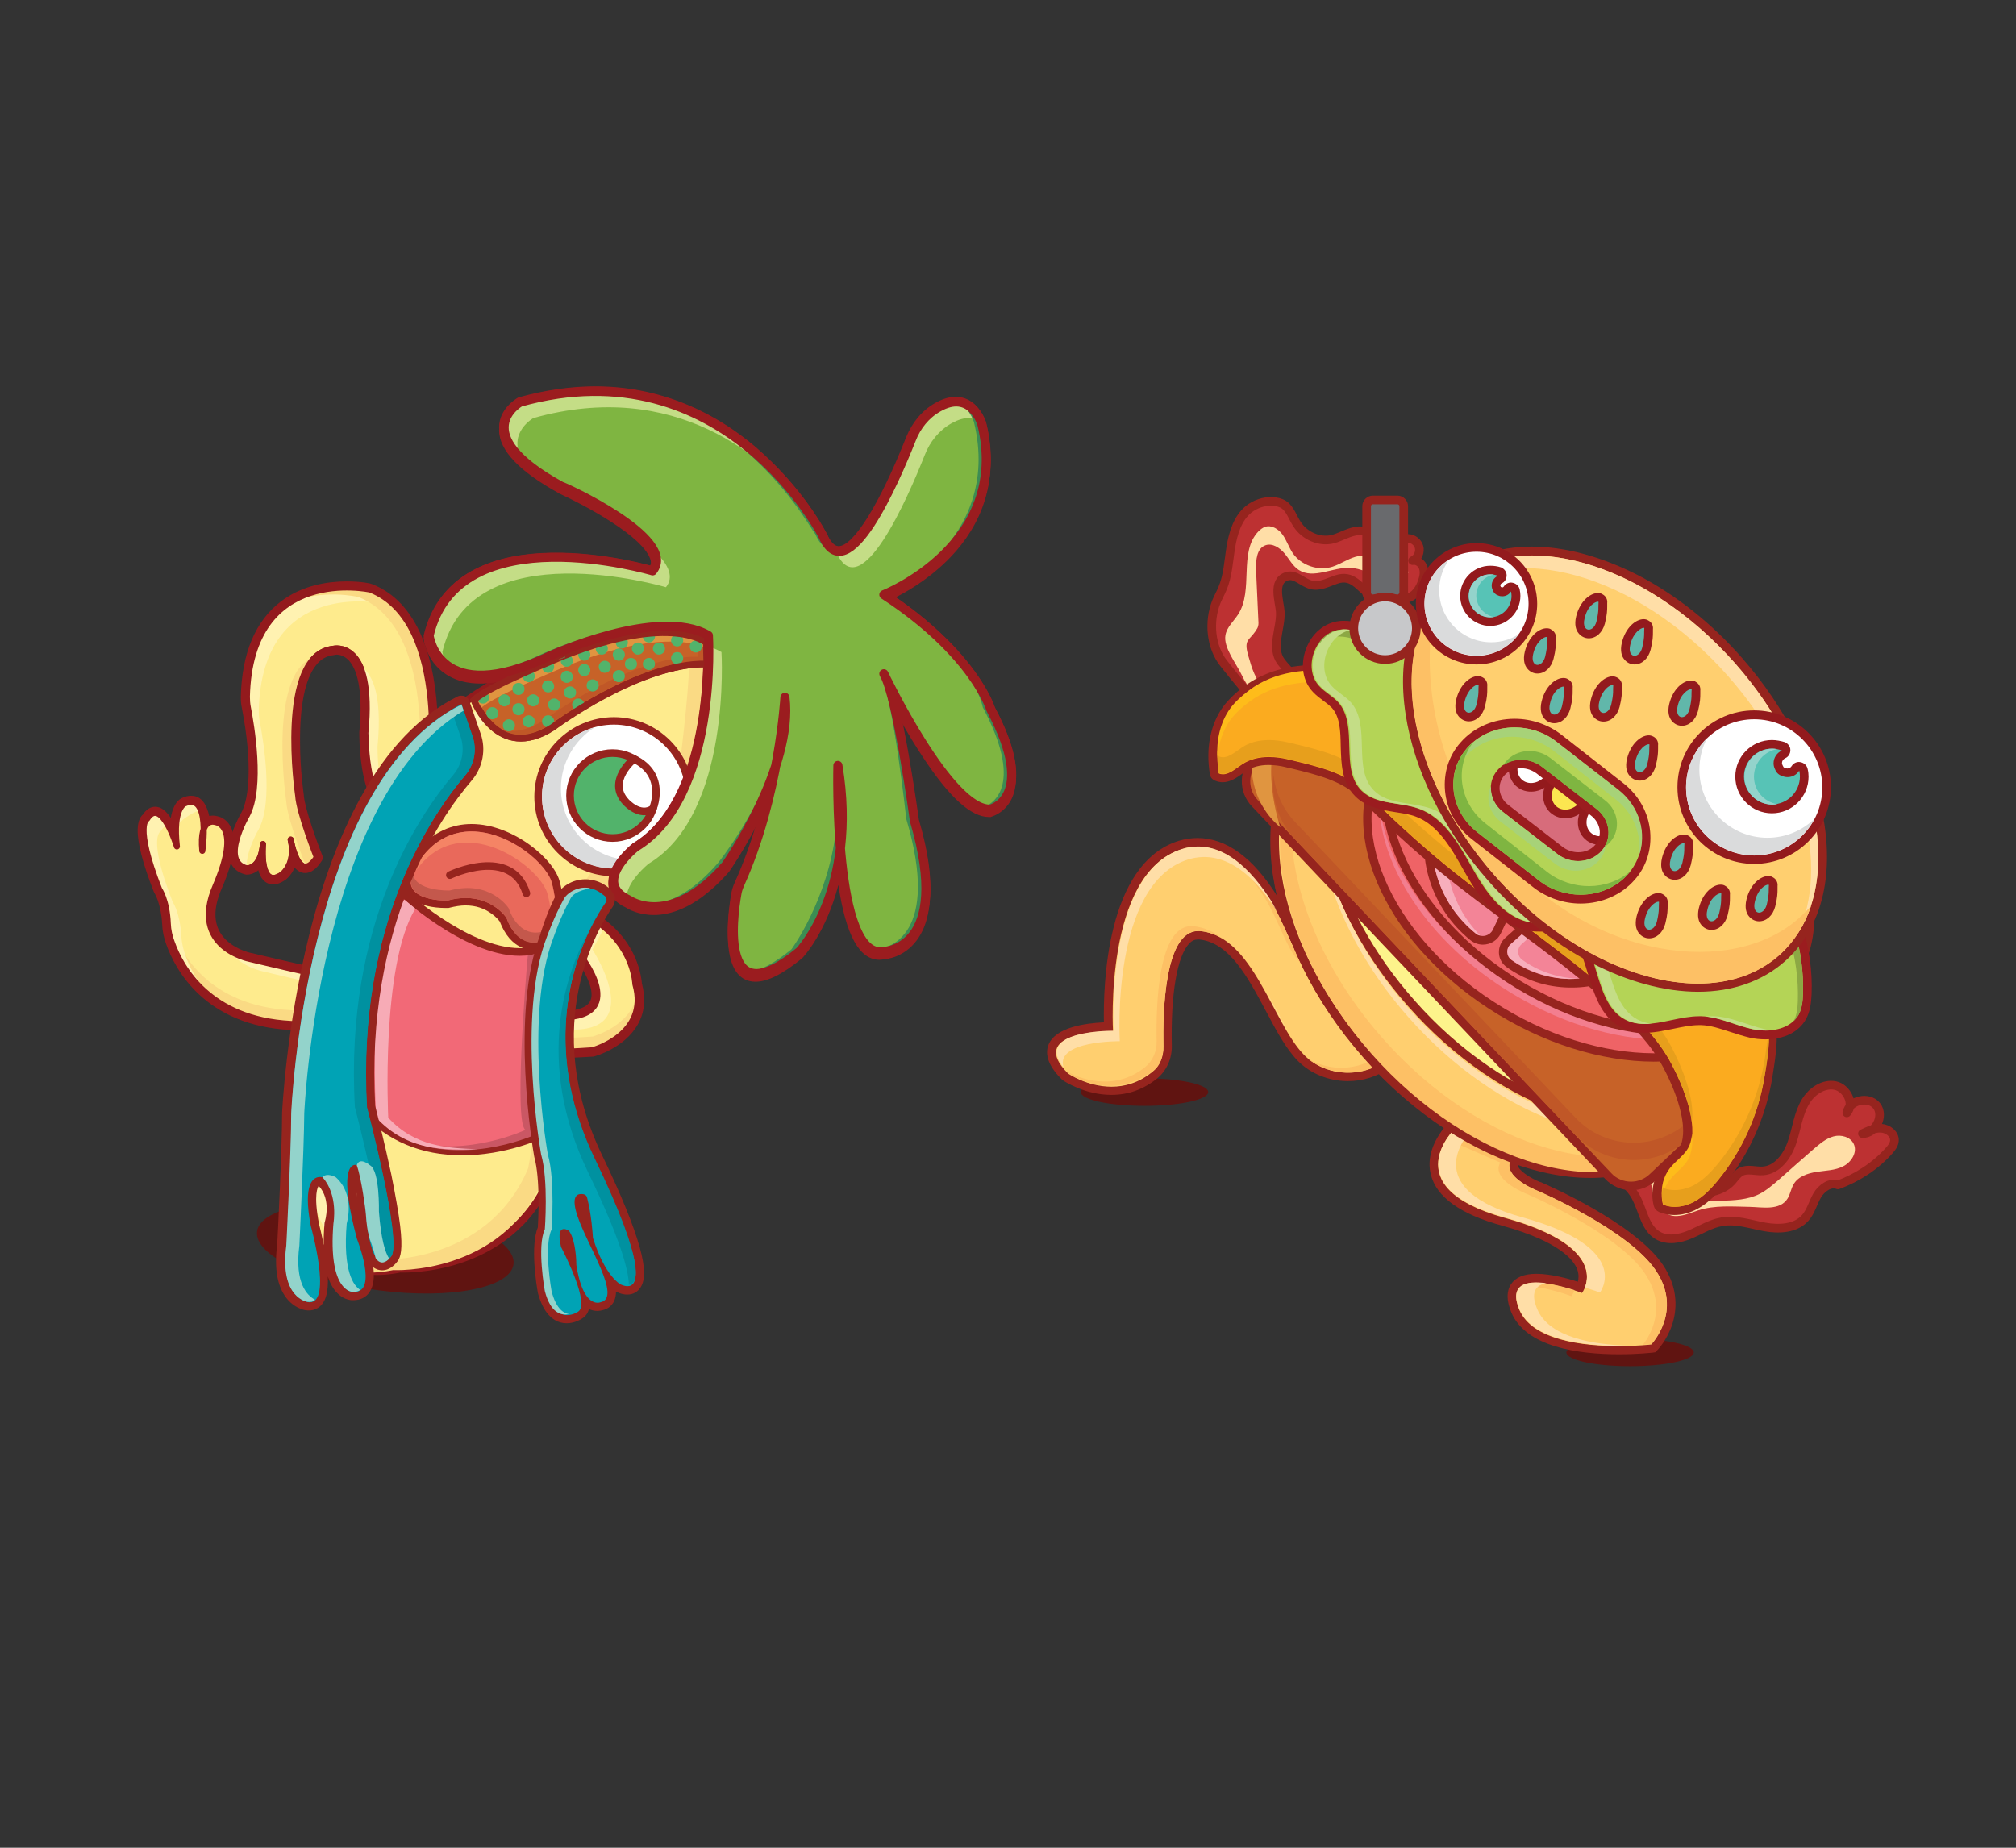 <?xml version="1.0" encoding="utf-8"?>
<!-- Generator: Adobe Illustrator 19.1.0, SVG Export Plug-In . SVG Version: 6.00 Build 0)  -->
<!DOCTYPE svg PUBLIC "-//W3C//DTD SVG 1.1//EN" "http://www.w3.org/Graphics/SVG/1.1/DTD/svg11.dtd">
<svg version="1.1" id="Layer_1" xmlns="http://www.w3.org/2000/svg" xmlns:xlink="http://www.w3.org/1999/xlink" x="0px" y="0px"
	 width="864px" height="792px" viewBox="0 0 864 792" style="enable-background:new 0 0 864 792;" xml:space="preserve">
<rect x="0" y="0" width="864" height="792" fill="#333333" stroke="none"/>
<style type="text/css">
	.st0{fill:#601411;}
	.st1{fill:#FEEB8D;}
	.st2{fill:#931A1D;}
	.st3{fill:#FADA84;}
	.st4{fill:#FFF2B1;}
	.st5{fill:#FEEB8D;stroke:#931A1D;stroke-width:3.267;stroke-linecap:round;stroke-linejoin:round;stroke-miterlimit:10;}
	.st6{fill:#FFFFFF;}
	.st7{fill:#96241E;}
	.st8{fill:#DADBDC;}
	.st9{fill:#52B36B;stroke:#96241E;stroke-width:3.267;stroke-linecap:round;stroke-linejoin:round;stroke-miterlimit:10;}
	.st10{fill:#FFFFFF;stroke:#96241E;stroke-width:3.267;stroke-linecap:round;stroke-linejoin:round;stroke-miterlimit:10;}
	.st11{fill:#7FB541;}
	.st12{fill:#9B1C1F;}
	.st13{fill:#C4DD86;}
	.st14{fill:#3C8C53;}
	.st15{fill:none;stroke:#931A1D;stroke-width:2.613;stroke-linecap:round;stroke-linejoin:round;stroke-miterlimit:10;}
	.st16{fill:none;stroke:#9B1C1F;stroke-width:2.133;stroke-linecap:round;stroke-linejoin:round;stroke-miterlimit:10;}
	.st17{fill:#C76228;stroke:#96241E;stroke-width:2.858;stroke-miterlimit:10;}
	.st18{fill:#C05727;}
	.st19{fill:#E09540;}
	.st20{fill:#52B36B;}
	.st21{fill:none;stroke:#96241E;stroke-width:2.858;stroke-miterlimit:10;}
	.st22{fill:#E9695B;}
	.st23{fill:#C4584C;}
	.st24{fill:#F58465;}
	.st25{fill:none;stroke:#96241E;stroke-width:3.267;stroke-linecap:round;stroke-linejoin:round;stroke-miterlimit:10;}
	.st26{fill:#FEEB8D;stroke:#931A1D;stroke-width:2.613;stroke-linecap:round;stroke-linejoin:round;stroke-miterlimit:10;}
	.st27{fill:#F26977;}
	.st28{fill:#CA5764;}
	.st29{fill:#F7ABB6;}
	.st30{fill:#00A3B5;}
	.st31{fill:#0091A0;}
	.st32{fill:#93D3CB;}
	.st33{fill:none;stroke:#9B1C1F;stroke-width:3.9;stroke-linecap:round;stroke-linejoin:round;stroke-miterlimit:10;}
	.st34{fill:#BD3132;stroke:#96241E;stroke-width:3.705;stroke-linecap:round;stroke-linejoin:round;stroke-miterlimit:10;}
	.st35{fill:#FFDEA7;}
	.st36{fill:#696A6D;stroke:#96241E;stroke-width:3.705;stroke-linecap:round;stroke-linejoin:round;stroke-miterlimit:10;}
	.st37{fill:#FFCF6F;}
	.st38{fill:#FDC065;}
	.st39{fill:#FDF38B;stroke:#96241E;stroke-width:3.705;stroke-miterlimit:10;}
	.st40{fill:#FFCF6F;stroke:#96241E;stroke-width:3.705;stroke-miterlimit:10;}
	.st41{fill:#C76228;}
	.st42{fill:#EF6366;stroke:#96241E;stroke-width:3.585;stroke-miterlimit:10;}
	.st43{fill:#F37E8F;}
	.st44{fill:#F38497;}
	.st45{fill:#F7AEBC;}
	.st46{fill:#FBAB1F;}
	.st47{fill:#FEBC1A;}
	.st48{fill:#E79F1C;}
	.st49{fill:#B4D456;}
	.st50{fill:#8CA844;}
	.st51{fill:#C7C8CA;stroke:#96241E;stroke-width:3.705;stroke-miterlimit:10;}
	.st52{fill:#61B7AA;}
	.st53{fill:#57C3B6;}
	.st54{fill:#D76C7B;stroke:#931A1D;stroke-width:3.705;stroke-linecap:round;stroke-linejoin:round;stroke-miterlimit:10;}
	.st55{fill:#FFFFFF;stroke:#931A1D;stroke-width:3.705;stroke-linecap:round;stroke-linejoin:round;stroke-miterlimit:10;}
	.st56{fill:#FCE650;stroke:#931A1D;stroke-width:3.705;stroke-linecap:round;stroke-linejoin:round;stroke-miterlimit:10;}
	.st57{fill:#A7D278;}
</style>
<ellipse transform="matrix(0.992 0.127 -0.127 0.992 69.064 -16.625)" class="st0" cx="165.3" cy="534.8" rx="55.4" ry="18.4"/>
<g>
	<path class="st1" d="M230.9,452.4c-25,0-43.1-3.2-60.6-6.3c-13.8-2.4-28.1-5-45.7-5.9c-36.2-1.9-48.5-25.6-52.2-35.8
		c-1-2.9-1.6-5.7-1.7-8.5c-0.4-9.5-3.5-13.9-3.5-14c-0.1-0.1-0.1-0.2-0.1-0.3c-9.7-24.8-6.7-30.4-4.9-31.7c1.3-1.9,2.7-2.9,4.4-2.9
		c3.1,0,5.8,3.9,7.6,7.8c0.3-9.5,3.8-11.4,4.5-11.7c1.2-0.5,2.3-0.8,3.3-0.8c2.6,0,5.7,1.7,6.5,9.3c1-0.7,2-0.8,2.7-0.8
		c0.7,0,1.3,0.2,1.6,0.2c0.7,0.1,3,0.7,4.5,3.4c2.9,4.9,1.6,13.6-3.6,25.8c-3.3,7.7-3.6,14.2-0.9,19.4c4.2,8,14.5,10,14.6,10
		c1,0.2,96.3,23.2,130.2,24.9c1,0,1.9,0.1,2.8,0.1c7.5,0,12.2-1.7,13.8-5.1c2.8-6-4.1-16.6-7.1-20.2c-0.3-0.4-0.4-1-0.2-1.4l7.2-14
		c0.2-0.3,0.5-0.6,0.8-0.7c0.1,0,0.2,0,0.3,0c0.2,0,0.5,0.1,0.7,0.2c9,5.9,13.3,13.2,15.4,18.4c2,5,2.3,9,2.4,9.8
		c1.7,6.3,1.2,11.9-1.6,16.9c-5.4,9.5-17.3,12.8-17.8,13c-0.1,0-0.2,0-0.2,0C245.9,452.1,238.3,452.4,230.9,452.4z"/>
	<path class="st2" d="M81.9,343.7c4.2,0,5.3,6.1,5.4,11.7c-0.7,1.9-1,4.8-0.6,9.3c0,0,0.7-4.5,0.6-9.3c1-2.7,2.6-3.2,3.8-3.2
		c0.7,0,1.3,0.2,1.3,0.2s11.3,1.1,0,27.4C81.1,406.1,107,411,107,411s95.9,23.2,130.4,24.9c1,0.1,2,0.1,2.9,0.1
		c30.2,0,7.7-27.5,7.7-27.5l7.2-14c16.8,11,17.2,27.3,17.2,27.3c6.1,21.7-18.4,28.4-18.4,28.4c-8.4,0.6-16.1,0.8-23.1,0.8
		c-44.7,0-66.3-10.1-106.2-12.2c-35-1.8-47.2-24.2-51-34.9c-0.9-2.6-1.5-5.3-1.7-8.1c-0.5-10.1-3.7-14.7-3.7-14.7
		c-10.9-27.9-5.2-30.2-5.2-30.2c1.1-1.8,2.3-2.6,3.4-2.6c4.9,0,9.3,14.4,9.3,14.4c-1.9-16.5,3.3-18.4,3.3-18.4
		C80.2,343.9,81.1,343.7,81.9,343.7 M81.9,341.1L81.9,341.1c-1.2,0-2.5,0.3-3.8,0.9c-1.2,0.5-3.9,2.3-4.9,8.6
		c-2.1-3.2-4.3-4.8-6.7-4.8c-2,0-3.8,1.1-5.3,3.4c-1,0.8-2.1,2.6-2.2,6.4c-0.1,5.7,2.2,14.7,6.9,26.6c0.1,0.2,0.2,0.4,0.3,0.6
		c0,0,2.8,4.3,3.3,13.3c0.1,2.9,0.7,5.9,1.8,8.8c3.7,10.4,16.3,34.7,53.3,36.6c17.5,0.9,31.8,3.4,45.5,5.9
		c17.5,3.1,35.7,6.3,60.8,6.3c7.5,0,15.1-0.3,23.3-0.8c0.2,0,0.3,0,0.5-0.1c0.5-0.1,12.9-3.6,18.6-13.6c3-5.2,3.5-11.2,1.8-17.7
		c-0.1-1.2-0.5-5.1-2.5-10.1c-2.1-5.3-6.7-12.9-15.9-19c-0.4-0.3-0.9-0.4-1.4-0.4c-0.2,0-0.4,0-0.7,0.1c-0.7,0.2-1.3,0.7-1.6,1.3
		l-7.2,14c-0.5,0.9-0.4,2,0.3,2.8c2.6,3.2,9.4,13.5,6.9,18.8c-1.7,3.6-7.8,4.4-12.6,4.4c-0.9,0-1.8,0-2.7-0.1
		c-33.8-1.7-129-24.6-129.9-24.8c0,0-0.1,0-0.1,0c-0.1,0-9.8-2-13.7-9.4c-2.5-4.8-2.2-10.9,1-18.2c5.5-12.7,6.7-21.8,3.6-27
		c-1.8-3-4.3-3.8-5.3-4c-0.4-0.1-1.1-0.3-1.9-0.3c-0.4,0-1,0-1.7,0.2C88.6,345.2,86.6,341.1,81.9,341.1L81.9,341.1z"/>
</g>
<g>
	<path class="st3" d="M254,444.3c-61.4,4.3-83.2-9-129.3-11.3c-35-1.8-47.2-24.2-51-34.9c-0.9-2.6-1.5-5.3-1.7-8.1
		c-0.5-10.1-3.7-14.7-3.7-14.7c-4.1-10.6-5.9-17.5-6.4-22c-0.7,3.2-0.3,10.7,6.4,27.9c0,0,3.3,4.6,3.7,14.7c0.1,2.8,0.7,5.5,1.7,8.1
		c3.8,10.7,16,33.1,51,34.9c46.2,2.4,67.9,15.6,129.3,11.3c0,0,21.8-5.9,19.2-24.7C271.1,439.7,254,444.3,254,444.3z"/>
</g>
<g>
	<path class="st4" d="M112.8,416.4c0,0,95.9,23.2,130.4,24.9c34.5,1.7,10.7-34.3,10.7-34.3l5.2-9.6c-1.2-1-2.4-1.9-3.8-2.8l-7.2,14
		c0,0,23.8,29.1-10.6,27.4C203,434.2,107,411,107,411s-4.4-0.8-8.8-3.6C103.3,414.6,112.8,416.4,112.8,416.4z"/>
	<path class="st4" d="M79.4,409.4c-0.9-2.6-1.5-5.3-1.7-8.1c-0.5-10.1-3.7-14.7-3.7-14.7c-10.9-27.9-5.2-30.2-5.2-30.2
		c1.1-1.8,2.2-2.5,3.3-2.6c-2.5-4.5-5.8-8-9-2.8c0,0-5.7,2.4,5.2,30.2c0,0,3.3,4.6,3.7,14.7c0.1,2.8,0.7,5.5,1.7,8.1
		c2.1,5.8,6.7,15.1,16.1,22.7C84.1,420.5,81,413.9,79.4,409.4z"/>
	<path class="st4" d="M84.2,347.8c0.7-0.3,1.9,1.5,2.5,1.4c-0.9-4.1-3-6.9-7.5-4.8c0,0-3.6,1.3-3.7,11.3
		C75.8,351.5,84.2,347.8,84.2,347.8z"/>
</g>
<path class="st5" d="M235.6,283c0,0-124.8,27.7-109.6,233.1c0,0,8.8,35.3,45.4,27.7c0,0,46.6,2.5,64.3-39.1c0,0,6.3-27.7,0-49.1
	c-6.3-21.4,37.3-107,78.9-129.6l-15.6-74.2L235.6,283z"/>
<path class="st3" d="M311.8,326.5l-15.6-74.2c0,0-16.4,3-5.1,2.5s-1.4,84.6-1.4,84.6c-41.6,22.7-69.7,91-63.4,112.4
	c6.3,21.4,0,49.1,0,49.1c-17.6,41.6-64.3,39.1-64.3,39.1c-10.9,2.3-19.4,0.7-25.8-2.6c7,6,17.3,10.1,32.3,7c0,0,46.6,2.5,64.3-39.1
	c0,0,6.3-27.7,0-49.1C226.5,434.7,270.2,349.2,311.8,326.5z"/>
<path class="st4" d="M140.8,520.2c-15.1-205.4,109.6-233.1,109.6-233.1l58.7-28.9l-1.2-5.7l-63.3,31.2c0,0-124.8,27.7-109.6,233.1
	c0,0,4.5,18.2,20.6,25.6C144.2,533.9,140.8,520.2,140.8,520.2z"/>
<g>
	<path class="st6" d="M263.1,373.9c-17.9,0-32.5-14.6-32.5-32.5s14.6-32.5,32.5-32.5s32.5,14.6,32.5,32.5S281,373.9,263.1,373.9z"/>
	<path class="st7" d="M263.1,310.6c17,0,30.8,13.8,30.8,30.8s-13.8,30.8-30.8,30.8c-17,0-30.8-13.8-30.8-30.8
		S246.1,310.6,263.1,310.6 M263.1,307.4c-18.8,0-34.1,15.3-34.1,34.1s15.3,34.1,34.1,34.1s34.1-15.3,34.1-34.1
		S281.9,307.4,263.1,307.4L263.1,307.4z"/>
</g>
<path class="st8" d="M271.2,368.7c-17,0-30.8-13.8-30.8-30.8c0-11,5.8-20.6,14.4-26.1c-13,3.6-22.5,15.5-22.5,29.7
	c0,17,13.8,30.8,30.8,30.8c6,0,11.7-1.8,16.4-4.8C276.9,368.3,274.1,368.7,271.2,368.7z"/>
<circle class="st9" cx="262.5" cy="341" r="18.2"/>
<path class="st10" d="M271.7,325.3c0,0-11.8,9.5-3.5,18.4c0,0,6,6.8,11.6,2.9C279.8,346.6,286,332.2,271.7,325.3z"/>
<g>
	<path class="st11" d="M324.1,418.6c-2.8,0-5.1-1.1-6.9-3.2c-6.1-7.2-3.7-25-2.5-32.3c0.3-1.5,0.7-3,1.4-4.5c5-11,9.1-23.4,12.4-37
		c-7.3,16.7-16.3,29.7-16.5,29.9c0,0,0,0.1-0.1,0.1c-13.1,15.2-24.4,18.3-31.6,18.3c-6.6,0-10.6-2.5-11.3-3c-4.3-2-6.7-4.7-7.1-8.1
		c-0.9-7.8,9.3-16,9.8-16.3c0,0,0.1-0.1,0.1-0.1c18-10.9,25.4-34.6,28.4-52.7c3-17.6,2.4-33.4,2.3-36.5c-4.3-2.4-9.8-3.5-16.6-3.5
		c-22.1,0-49.7,12.6-49.9,12.7c-11.6,5.5-21.7,8.3-29.9,8.3c-16.7,0-22.5-11.8-23.2-18c0-0.1,0-0.2,0-0.4
		c5.3-22.5,24.5-34.4,55.5-34.4c19.2,0,37.1,4.6,40.9,5.7c1-1.4,1.2-3,0.8-4.8c-1.2-5.2-8.5-12-21-19.6c-9.6-5.8-18.9-10-18.9-10
		c-16.7-9.1-25.1-17.9-25.1-26.1c0-7.6,7.1-11.6,7.4-11.8c0.1,0,0.2-0.1,0.2-0.1c11.1-3.1,22-4.7,32.5-4.7c34.5,0,59.5,17,74.4,31.3
		c16.1,15.5,24.1,31.1,24.2,31.3c1.7,4,3.7,5.9,6,5.9c0,0,0,0,0,0c7,0,18.2-17.7,29.9-47.3c2.4-6.1,6.6-11.1,11.9-14.1
		c2.9-1.7,5.7-2.5,8.3-2.5c8.9,0,11.9,9.9,12,10.3c6.6,27.2-5.3,46-16.6,57c-9.6,9.4-20.1,14.7-24.3,16.6c19.1,12.7,30.1,25,36,33.2
		c6.3,8.6,8.3,14.5,8.6,15.3c8.6,16.3,11.1,28.7,7.4,36.9c-2.7,6.1-7.9,7.4-8.1,7.4c-0.1,0-0.1,0-0.2,0c-0.2,0-0.4,0-0.6,0
		c-13,0-30.4-28.5-40-46.4c4.5,18.5,8.5,47.9,8.8,50.2c6.8,23.1,6.7,39.8-0.4,49.4c-5.3,7.2-12.6,7.8-13.6,7.8
		c-0.6,0.1-1.2,0.2-1.7,0.2c-8.6,0-14.4-12.5-17.3-37.1c-4.8,24-15.9,36-16.5,36.6c0,0-0.1,0.1-0.1,0.1
		C335.4,415.4,329.1,418.6,324.1,418.6z"/>
	<path class="st12" d="M255.2,167.8c66.2,0,97.6,62,97.6,62c2,4.6,4.4,6.5,7,6.5c10.8,0,25.2-33.6,30.9-48
		c2.2-5.7,6.1-10.6,11.4-13.6c3-1.7,5.6-2.4,7.7-2.4c8.2,0,11,9.5,11,9.5c12.6,51.7-42,73.1-42,73.1c38.6,25.2,45.8,49.1,45.8,49.1
		c20.2,38.1,0,42.8,0,42.8c-0.2,0-0.4,0-0.6,0c-15.8,0-39.5-46.4-44.4-56.2c-0.3-0.7-0.6-1.3-0.9-1.8c0,0,0.3,0.6,0.9,1.8
		c5.7,13.4,12.2,61.2,12.2,61.2c16.4,55.4-13.1,56-13.1,56c-0.5,0.1-1.1,0.2-1.6,0.2c-10.8,0-15.3-23-17-44.4
		c1.2-10.1,1.2-21.9-1.1-35.5c0,0-0.4,17.1,1.1,35.5c-3.5,29.5-17.5,44.2-17.5,44.2c-8.3,6.8-14.3,9.5-18.6,9.5
		c-13.3,0-9.7-26.2-8.3-34.2c0.3-1.5,0.7-2.9,1.3-4.2c7.8-17.3,12.5-35.8,15.3-50.6c3.2-9.8,5.1-20.1,3.9-29.4
		c0,0-0.7,12.3-3.9,29.4c-7.3,22.4-21.3,42.5-21.3,42.5c-12.5,14.5-23.4,18-30.8,18c-6.8,0-10.8-2.9-10.8-2.9
		c-16.4-7.6,2.8-22.7,2.8-22.7c35.6-21.4,31.2-90.7,31.2-90.7c-4.9-2.9-11-4-17.7-4c-22.5,0-50.4,12.8-50.4,12.8
		c-12.7,6-22.3,8.2-29.5,8.2c-20.1,0-22.2-17-22.2-17c6.4-27,31.5-33.6,54.5-33.6c21.6,0,41.3,5.8,41.3,5.8
		c11.3-13.9-39.1-36.5-39.1-36.5c-41.6-22.7-17.6-36-17.6-36C234.5,169.2,245.2,167.8,255.2,167.8 M255.2,165.6
		c-10.6,0-21.6,1.6-32.8,4.7c-0.2,0-0.3,0.1-0.5,0.2c-0.3,0.2-8,4.5-8,12.7c0,8.6,8.7,17.7,25.6,27c0,0,0.1,0.1,0.1,0.1
		c10.1,4.6,36.9,18.6,39.3,28.9c0.3,1.2,0.2,2.3-0.3,3.3c-5.1-1.4-21.9-5.5-40.4-5.5c-31.6,0-51.1,12.2-56.6,35.2
		c-0.1,0.2-0.1,0.5,0,0.7c0,0.2,0.6,4.9,3.9,9.5c3.1,4.3,9.1,9.4,20.4,9.4c8.4,0,18.6-2.8,30.4-8.4c0.3-0.1,27.7-12.6,49.5-12.6
		c6.3,0,11.6,1.1,15.6,3.1c0.3,9.1,1.3,68.6-30.2,87.6c-0.1,0-0.1,0.1-0.2,0.2c-1.1,0.9-11.1,9-10.2,17.3c0.4,3.8,3,6.8,7.6,8.9
		c0.9,0.6,5.2,3.1,11.8,3.1c13.4,0,25-10.2,32.4-18.7c0-0.1,0.1-0.1,0.1-0.2c0.4-0.5,5.8-8.4,11.6-19.6c-2.7,9.2-5.8,17.8-9.4,25.7
		c-0.7,1.5-1.2,3.1-1.5,4.7c-1.3,7.5-3.6,25.6,2.7,33.2c2,2.4,4.6,3.5,7.7,3.5c5.2,0,11.7-3.3,19.9-10c0.1-0.1,0.1-0.1,0.2-0.2
		c0.5-0.5,10.1-10.8,15.4-31.3c3.2,21.6,9,32.1,17.6,32.1c0.6,0,1.2-0.1,1.8-0.2c1.4-0.1,8.8-0.8,14.3-8.3c7.3-10,7.5-26.9,0.6-50.3
		c-0.3-2.5-3.5-25.1-7.2-43c2.7,4.8,5.9,10.1,9.3,15.2c11.3,17.1,20.5,25.4,28.1,25.4c0.2,0,0.5,0,0.7,0c0.1,0,0.2,0,0.3-0.1
		c0.2-0.1,5.9-1.5,8.9-8c3.8-8.5,1.4-21.2-7.4-37.7c-0.4-1.2-2.5-7.1-8.7-15.5c-5.8-8-16.5-20-34.7-32.4c5-2.4,14.2-7.6,22.8-16
		c11.4-11.2,23.6-30.3,16.9-58c0,0,0-0.1,0-0.1c-0.1-0.5-3.4-11.1-13.1-11.1c-2.7,0-5.7,0.9-8.8,2.7c-5.5,3.1-9.8,8.3-12.4,14.7
		c-11.2,28.3-22.5,46.6-28.9,46.6c-1.8,0-3.5-1.8-5-5.2c0,0,0-0.1-0.1-0.1c-0.3-0.6-8.2-16-24.4-31.6
		C315.3,182.8,290,165.6,255.2,165.6L255.2,165.6z"/>
</g>
<g>
	<path class="st13" d="M385.2,297.5c0.8,1.9,1.6,4.4,2.4,7.4c5.1,9.1,12,20.6,19.1,29.4C396.7,320.2,387.8,302.8,385.2,297.5z"/>
	<path class="st13" d="M358.4,236.6c10.3,23.8,30.8-23.6,37.9-41.5c2.2-5.7,6.1-10.6,11.4-13.6c6.2-3.5,10.6-2.6,13.5-0.5
		c-1.6-3.6-6.7-12.2-18.2-5.7c-5.3,3-9.2,7.9-11.4,13.6c-6.1,15.5-22.4,53.3-33.3,47.3C358.4,236.5,358.4,236.6,358.4,236.6z"/>
	<path class="st13" d="M228.6,179.2c60.7-17,99.4,16.7,117.5,39.2c-15.6-21.8-55.6-64-122.2-45.4c0,0-15,8.4-0.5,23.2
		C217.7,185.3,228.6,179.2,228.6,179.2z"/>
	<path class="st13" d="M278,370.2c35.6-21.4,31.2-90.7,31.2-90.7c-1.4-0.8-2.9-1.5-4.5-2.1c0.3,15.1-1,68.3-31.4,86.6
		c0,0-17.6,13.9-4.7,21.7C267.7,378.4,278,370.2,278,370.2z"/>
	<path class="st13" d="M189.6,279.4c12.4-52.5,95.8-27.7,95.8-27.7c3.5-4.3,1.1-9.5-4-14.6c1.5,3,1.5,5.9-0.6,8.5
		c0,0-83.4-24.8-95.8,27.7c0,0,0.8,6.8,6.5,11.8C189.9,282,189.6,279.4,189.6,279.4z"/>
</g>
<g>
	<path class="st14" d="M232.1,280.4c-11.5,5.5-20.5,7.8-27.5,8.1c7.5,0.4,17.6-1.6,31.5-8.1c0,0,26.1-12,48.2-12.7
		C261.5,266.9,232.1,280.4,232.1,280.4z"/>
	<path class="st14" d="M276.9,242.9c-6.8-1.7-22.9-5.2-39.9-4.9c20.9,0.3,39.3,5.8,39.3,5.8C276.5,243.5,276.7,243.2,276.9,242.9z"
		/>
	<path class="st14" d="M324.1,348.8c2.1-7.6,5.8-14.9,7.1-21.5c-7.3,22.4-23.4,42.5-23.4,42.5c-11.5,13.3-21.5,17.3-28.8,17.9
		c7.4,0.6,19.1-2,32.8-17.9C311.8,369.8,317.8,361.1,324.1,348.8z"/>
	<path class="st14" d="M349.3,228.7c2.5,5.8,5.7,7.4,9.1,6.1c-1.9-0.8-3.6-2.7-5.1-6.1c0,0-32-63.2-99.5-62
		C318.3,168.6,348.9,229.8,349.3,228.7z"/>
	<path class="st14" d="M358.2,356.4c-3.5,29.5-19,50.5-19,50.5c-7.1,5.8-12.5,8.6-16.5,9.3c4.3,1,10.8-1.3,20.5-9.3
		c0,0,9.7-10.2,15-30.7C357.6,371.8,360.6,359.6,358.2,356.4z"/>
	<path class="st14" d="M425.2,303.1c0,0-7.2-23.9-45.8-49.1c0,0,54.6-21.4,42-73.1c0,0-3.3-11-13.1-9.3c6.7,1.4,9.1,9.3,9.1,9.3
		c12.6,51.7-38.6,74.2-38.6,74.2c38.6,25.2,42.4,48.1,42.4,48.1c17.4,32.8,4.8,40.9,1,42.5c1,0.3,2,0.4,3,0.4
		C425.2,345.9,445.4,341.1,425.2,303.1z"/>
	<path class="st14" d="M384.7,305.8c-4.1-7.3-5.9-14.4-7.3-17.2c5.7,13.1,11,62.4,11,62.4c14.8,49.9-7.6,55.3-12.2,55.9
		c1,0.2,2.1,0.3,3.2,0.1c0,0,29.4-0.5,13.1-56C392.4,350.9,388.9,324.8,384.7,305.8z"/>
</g>
<g>
	<path class="st12" d="M255.2,169c66.2,0,97.6,62,97.6,62c2,4.6,4.4,6.5,7,6.5c10.8,0,25.2-33.6,30.9-48c2.2-5.7,6.1-10.6,11.4-13.6
		c3-1.7,5.6-2.4,7.7-2.4c8.2,0,11,9.5,11,9.5c12.6,51.7-42,73.1-42,73.1c38.6,25.2,45.8,49.1,45.8,49.1c20.2,38.1,0,42.8,0,42.8
		c-0.2,0-0.4,0-0.6,0c-15.8,0-39.5-46.4-44.4-56.2c-0.3-0.7-0.6-1.3-0.9-1.8c0,0,0.3,0.6,0.9,1.8c5.7,13.4,12.2,61.2,12.2,61.2
		c16.4,55.4-13.1,56-13.1,56c-0.5,0.1-1.1,0.2-1.6,0.2c-10.8,0-15.3-23-17-44.4c1.2-10.1,1.2-21.9-1.1-35.5c0,0-0.4,17.1,1.1,35.5
		c-3.5,29.5-17.5,44.2-17.5,44.2c-8.3,6.8-14.3,9.5-18.6,9.5c-13.3,0-9.7-26.2-8.3-34.2c0.3-1.5,0.7-2.9,1.3-4.2
		c7.8-17.3,12.5-35.8,15.3-50.6c3.2-9.8,5.1-20.1,3.9-29.4c0,0-0.7,12.3-3.9,29.4c-7.3,22.4-21.3,42.5-21.3,42.5
		c-12.5,14.5-23.4,18-30.8,18c-6.8,0-10.8-2.9-10.8-2.9c-16.4-7.6,2.8-22.7,2.8-22.7c35.6-21.4,31.2-90.7,31.2-90.7
		c-4.9-2.9-11-4-17.7-4c-22.5,0-50.4,12.8-50.4,12.8c-12.7,6-22.3,8.2-29.5,8.2c-20.1,0-22.2-17-22.2-17c6.4-27,31.5-33.6,54.5-33.6
		c21.6,0,41.3,5.8,41.3,5.8c11.3-13.9-39.1-36.5-39.1-36.5c-41.6-22.7-17.6-36-17.6-36C234.5,170.4,245.2,169,255.2,169
		 M255.2,166.8c-10.6,0-21.6,1.6-32.8,4.7c-0.2,0-0.3,0.1-0.5,0.2c-0.3,0.2-8,4.5-8,12.7c0,8.6,8.7,17.7,25.6,27
		c0,0,0.1,0.1,0.1,0.1c10.1,4.6,36.9,18.6,39.3,28.9c0.3,1.2,0.2,2.3-0.3,3.3c-5.1-1.4-21.9-5.5-40.4-5.5
		c-31.6,0-51.1,12.2-56.6,35.2c-0.1,0.2-0.1,0.5,0,0.7c0,0.2,0.6,4.9,3.9,9.5c3.1,4.3,9.1,9.4,20.4,9.4c8.4,0,18.6-2.8,30.4-8.4
		c0.3-0.1,27.7-12.6,49.5-12.6c6.3,0,11.6,1.1,15.6,3.1c0.3,9.1,1.3,68.6-30.2,87.6c-0.1,0-0.1,0.1-0.2,0.2
		c-1.1,0.9-11.1,9-10.2,17.3c0.4,3.8,3,6.8,7.6,8.9c0.9,0.6,5.2,3.1,11.8,3.1c13.4,0,25-10.2,32.4-18.7c0-0.1,0.1-0.1,0.1-0.2
		c0.4-0.5,5.8-8.4,11.6-19.6c-2.7,9.2-5.8,17.8-9.4,25.7c-0.7,1.5-1.2,3.1-1.5,4.7c-1.3,7.5-3.6,25.6,2.7,33.2
		c2,2.4,4.6,3.5,7.7,3.5c5.2,0,11.7-3.3,19.9-10c0.1-0.1,0.1-0.1,0.2-0.2c0.5-0.5,10.1-10.8,15.4-31.3c3.2,21.6,9,32.1,17.6,32.1
		c0.6,0,1.2-0.1,1.8-0.2c1.4-0.1,8.8-0.8,14.3-8.3c7.3-10,7.5-26.9,0.6-50.3c-0.3-2.5-3.5-25.1-7.2-43c2.7,4.8,5.9,10.1,9.3,15.2
		c11.3,17.1,20.5,25.4,28.1,25.4c0.2,0,0.5,0,0.7,0c0.1,0,0.2,0,0.3-0.1c0.2-0.1,5.9-1.5,8.9-8c3.8-8.5,1.4-21.2-7.4-37.7
		c-0.4-1.2-2.5-7.1-8.7-15.5c-5.8-8-16.5-20-34.7-32.4c5-2.4,14.2-7.6,22.8-16c11.4-11.2,23.6-30.3,16.9-58c0,0,0-0.1,0-0.1
		c-0.1-0.5-3.4-11.1-13.1-11.1c-2.7,0-5.7,0.9-8.8,2.7c-5.5,3.1-9.8,8.3-12.4,14.7c-11.2,28.3-22.5,46.6-28.9,46.6
		c-1.8,0-3.5-1.8-5-5.2c0,0,0-0.1-0.1-0.1c-0.3-0.6-8.2-16-24.4-31.6C315.3,184,290,166.8,255.2,166.8L255.2,166.8z"/>
</g>
<path class="st15" d="M248,408.6c0,0,23.8,29.1-10.6,27.4C203,434.2,107,411,107,411s-26-4.9-14.6-31.2c11.3-26.3,0-27.4,0-27.4
	s-7.1-2.8-5.7,12.3c0,0,3.8-25.5-7.6-20.3c0,0-5.2,1.9-3.3,18.4c0,0-6.6-21.7-12.8-11.8c0,0-5.7,2.4,5.2,30.2c0,0,3.3,4.6,3.7,14.7
	c0.1,2.8,0.7,5.5,1.7,8.1c3.8,10.7,16,33.1,51,34.9c46.2,2.4,67.9,15.6,129.3,11.3c0,0,24.6-6.6,18.4-28.4c0,0-0.4-16.3-17.2-27.3
	L248,408.6z"/>
<path class="st16" d="M279.7,244.2c0,0-83.4-24.8-95.8,27.7c0,0,3.8,31.5,51.7,8.8c0,0,46.6-21.4,68-8.8c0,0,4.3,69.3-31.2,90.7
	c0,0-19.2,15.1-2.8,22.7c0,0,17.6,12.6,41.6-15.1c0,0,29-41.6,25.2-71.8c0,0-2.4,42.6-19.3,80c-0.6,1.4-1.1,2.8-1.3,4.2
	c-1.9,10.6-7.4,52.8,26.9,24.7c0,0,25.2-26.6,16.4-79.7c0,0-2.2,84,19.7,79.7c0,0,29.4-0.5,13.1-56c0,0-7.2-52.9-13.1-63
	c0,0,28.2,59.2,45.8,58c0,0,20.2-4.8,0-42.8c0,0-7.2-23.9-45.8-49.1c0,0,54.6-21.4,42-73.1c0,0-4.5-15.3-18.8-7.1
	c-5.3,3-9.2,7.9-11.4,13.6c-7.1,17.9-27.5,65.2-37.9,41.5c0,0-41.6-82.1-129.8-57.4c0,0-23.9,13.3,17.6,36
	C240.6,207.7,291,230.4,279.7,244.2z"/>
<path class="st17" d="M203.3,300.1c0,0,10.1,26.8,33.6,11.7c0,0,37.3-27.9,66.2-27.2l-0.2-9.1c0,0-14.4-12.7-60.7,5.5
	C242.2,281.1,209.4,294.1,203.3,300.1z"/>
<path class="st18" d="M301.5,274.4c0,0-0.7-0.6-2.3-1.4l0.1,8.5c-28.9-0.7-66.2,27.2-66.2,27.2c-10.8,6.9-18.7,5.1-24.2,1
	c5.4,5.3,14.1,8.9,26.5,1c0,0,37.3-27.9,66.2-27.2L301.5,274.4z"/>
<path class="st19" d="M205.7,303.9c6.1-6,38.9-19.1,38.9-19.1c35.7-14,52.4-9.7,58.2-7l0-2.1c0,0-14.4-12.7-60.7,5.5
	c0,0-32.8,13.1-38.9,19.1c0,0,1.6,4.2,4.9,8.3C206.5,306,205.7,303.9,205.7,303.9z"/>
<circle class="st20" cx="216.2" cy="300.2" r="2.6"/>
<circle class="st20" cx="222.2" cy="295.3" r="2.6"/>
<circle class="st20" cx="207" cy="299" r="2.6"/>
<circle class="st20" cx="211" cy="305.7" r="2.6"/>
<circle class="st20" cx="218.1" cy="310.9" r="2.6"/>
<circle class="st20" cx="222.2" cy="304" r="2.6"/>
<circle class="st20" cx="226.6" cy="309.2" r="2.6"/>
<circle class="st20" cx="228.5" cy="300.2" r="2.6"/>
<circle class="st20" cx="234.9" cy="309.2" r="2.6"/>
<circle class="st20" cx="226.6" cy="289.8" r="2.6"/>
<circle class="st20" cx="234.9" cy="294.2" r="2.6"/>
<circle class="st20" cx="237.5" cy="302" r="2.6"/>
<circle class="st20" cx="242.9" cy="290.1" r="2.6"/>
<circle class="st20" cx="234.9" cy="285.8" r="2.6"/>
<circle class="st20" cx="242.9" cy="283.2" r="2.6"/>
<circle class="st20" cx="247.8" cy="302" r="2.6"/>
<circle class="st20" cx="250.4" cy="287.2" r="2.6"/>
<circle class="st20" cx="250.4" cy="280.6" r="2.6"/>
<circle class="st20" cx="254" cy="293.8" r="2.6"/>
<circle class="st20" cx="244.3" cy="296.8" r="2.6"/>
<circle class="st20" cx="265.2" cy="289.8" r="2.6"/>
<circle class="st20" cx="259.2" cy="285.8" r="2.6"/>
<circle class="st20" cx="257.9" cy="278" r="2.6"/>
<circle class="st20" cx="265.2" cy="280.6" r="2.6"/>
<circle class="st20" cx="270.4" cy="284.6" r="2.6"/>
<circle class="st20" cx="278.1" cy="284.6" r="2.6"/>
<circle class="st20" cx="273.4" cy="278" r="2.6"/>
<circle class="st20" cx="266.5" cy="275.4" r="2.6"/>
<circle class="st20" cx="278.1" cy="272.8" r="2.6"/>
<circle class="st20" cx="282.4" cy="278" r="2.6"/>
<circle class="st20" cx="290.2" cy="282.1" r="2.6"/>
<circle class="st20" cx="290.2" cy="274.5" r="2.6"/>
<circle class="st20" cx="298.2" cy="277.1" r="2.6"/>
<path class="st21" d="M203.1,300.1c0,0,10.1,26.8,33.6,11.7c0,0,37.3-27.9,66.2-27.2l-0.2-9.1c0,0-14.4-12.7-60.7,5.5
	C242,281.1,209.2,294.1,203.1,300.1z"/>
<g>
	<path class="st22" d="M228.8,405.6c-9,0-12.5-9.6-13.1-11.4c-0.8-1.1-5.8-7.7-16.1-7.7c-2.3,0-4.8,0.3-7.3,1
		c-0.1,0-0.2,0.1-0.4,0.1c0,0-0.2,0-0.6,0c-3.1,0-13.6-0.5-16.3-6.7c-1.9-4.3,0.3-9.8,6.6-16.9c5.6-6.2,12.5-9.3,20.5-9.3
		c17.2,0,34.4,14.7,36.2,24c0.3,1.3,4,15.4-1,22.6c-1.7,2.5-4.3,3.9-7.5,4.2C229.5,405.6,229.1,405.6,228.8,405.6z"/>
	<path class="st7" d="M202.1,356.4c16.5,0,33.1,14.5,34.6,22.7c0,0,6.5,23.7-7.1,24.8c-0.3,0-0.6,0-0.9,0
		c-8.5,0-11.6-10.4-11.6-10.4s-5.5-8.6-17.6-8.6c-2.3,0-4.9,0.3-7.7,1.1c0,0-0.2,0-0.5,0c-3.8,0-26.5-0.8-8.5-20.8
		C188.6,358.9,195.4,356.4,202.1,356.4 M202.1,353.2c-8.4,0-15.9,3.4-21.7,9.8c-6.9,7.6-9.1,13.7-6.9,18.6c1,2.3,4.8,7.6,17.8,7.6
		c0.4,0,0.6,0,0.6,0c0.2,0,0.5,0,0.7-0.1c2.4-0.6,4.7-1,6.9-1c4.3,0,8.1,1.2,11.4,3.7c1.8,1.3,2.8,2.6,3.3,3.2
		c0.4,1,1.3,3.3,2.9,5.6c3,4.3,7.1,6.6,11.7,6.6c0.4,0,0.8,0,1.2,0c3.7-0.3,6.7-2,8.7-4.9c5.4-7.7,1.9-21.8,1.3-23.9
		C238,368.6,220,353.2,202.1,353.2L202.1,353.2z"/>
</g>
<path class="st23" d="M230.5,399.7c-9.2,0.8-12.5-10.4-12.5-10.4s-7.8-12.3-25.3-7.6c0,0-15.1,0.5-15.8-7.6c-5,12.6,15,11.9,15,11.9
	c17.5-4.7,25.3,7.6,25.3,7.6s3.3,11.2,12.5,10.4c6.1-0.5,8.1-5.5,8.5-10.9C237.2,396.5,234.9,399.3,230.5,399.7z"/>
<path class="st24" d="M180.9,369.9c19.6-21.7,51.7,2.4,53.9,13.9c0,0,2.5,9.1,1.2,16.3c4.4-7,0.6-21,0.6-21
	c-2.1-11.6-34.3-35.7-53.9-13.9c-4.4,4.9-6.3,8.6-6.8,11.4C177,374.7,178.6,372.4,180.9,369.9z"/>
<path class="st25" d="M192.8,375.1c0,0,26.4-12.7,32.8,7.8"/>
<path class="st26" d="M167.5,348.5c0,0,16.4,4.9,16.4-12.6c0,0,10.1-69.3-25.2-83.2c0,0-51.5-11.3-52.9,45.9c0,1.5,0.1,3.1,0.4,4.6
	c1.5,7.7,6,34.2-0.4,46.2c0,0-11.7,20,0,22.8c0,0,6,0.5,6.9-10.4c0,0-1.9,19.8,8,13.2c0,0,6.4-4.3,3.9-15.1c0,0,3.2,19.8,11.2,7.6
	c0,0-7.6-19.3-8-26.5c0,0-9-60.5,15.1-62.9c0,0,17.6-4.3,13.7,35.9C156.7,314.1,156.2,342.7,167.5,348.5z"/>
<g>
	<path class="st4" d="M161.8,320c2.3-24-3-32.1-7.7-34.8c2.5,5.1,4,13.9,2.6,28.9c0,0-0.4,27.5,10.3,34
		C161.5,337.8,161.8,320,161.8,320z"/>
	<path class="st4" d="M110.9,355.4c6.4-12,1.9-38.5,0.4-46.2c-0.3-1.5-0.4-3-0.4-4.6c1.4-57.2,52.9-45.9,52.9-45.9
		c3.8,1.5,7,3.6,9.8,6.2c-3.7-5.3-8.6-9.6-14.9-12.1c0,0-51.5-11.3-52.9,45.9c0,1.5,0.1,3.1,0.4,4.6c1.5,7.7,6,34.2-0.4,46.2
		c0,0-11.7,20,0,22.8c0,0,0,0,0,0C105,365.4,110.9,355.4,110.9,355.4z"/>
	<path class="st4" d="M130,367c0.3,1.6,0.4,3.1,0.3,4.5c0.3,0.1,0.6,0.1,0.9,0.1C130.6,369.8,130.2,368.1,130,367z"/>
</g>
<g>
	<path class="st3" d="M135.7,281.2c-21.5,5.6-13,62.5-13,62.5c0.4,7.2,8,26.5,8,26.5c-0.1,0.2-0.2,0.3-0.3,0.5c1.6,0.8,3.6,0,6-3.7
		c0,0-7.6-19.3-8-26.5C128.4,340.4,121.6,294.7,135.7,281.2z"/>
	<path class="st3" d="M159.3,252.7c0,0-20.3-4.9-35.8,6c14.3-6.6,30.1-2.8,30.1-2.8c35.3,13.9,25.2,83.2,25.2,83.2
		c0,4.6-1.2,7.7-2.8,9.7c4.2-0.9,8.6-3.9,8.6-12.9C184.5,335.9,194.6,266.6,159.3,252.7z"/>
</g>
<g>
	<path class="st27" d="M198,493.6c-17.1,0-31.2-5.9-42.1-17.7c-0.3-0.3-0.4-0.6-0.4-1c-0.2-2.9-3.9-71.1,13.4-93
		c0.3-0.4,0.7-0.6,1.2-0.6c0,0,0.1,0,0.1,0c0.4,0,0.8,0.2,1.1,0.4c0.3,0.3,28.1,26.3,51.4,26.3c3.2,0,6.2-0.5,9-1.5
		c0.2-0.1,0.4-0.1,0.6-0.1c0.4,0,0.7,0.1,1,0.3c0.4,0.3,0.7,0.9,0.6,1.4c-3.1,34.4-4.6,71.9-1.9,75.3c0.5,0.3,0.7,0.9,0.7,1.4
		c0,0.6-0.4,1.1-0.9,1.4C231.2,486.7,216.3,493.6,198,493.6z"/>
	<path class="st7" d="M170.2,382.9c0,0,28.3,26.8,52.5,26.8c3.3,0,6.5-0.5,9.5-1.6c0,0-6.6,73.6-1.2,76.8c0,0-14.9,7.1-33.1,7.1
		c-13.4,0-28.6-3.8-40.9-17.2C157.1,474.8,153.1,404.6,170.2,382.9 M232.3,408.1L232.3,408.1 M170.2,379.7c-0.1,0-0.2,0-0.2,0
		c-0.9,0.1-1.8,0.5-2.3,1.2c-17.7,22.4-13.9,91.2-13.8,94.1c0,0.8,0.3,1.5,0.9,2c11.2,12.1,25.7,18.2,43.3,18.2
		c18.7,0,33.9-7.1,34.5-7.4c1.1-0.5,1.8-1.6,1.9-2.8c0-1-0.4-1.9-1.1-2.5c-1.8-4.2-1.5-32.6,2.2-74c0-0.1,0-0.3,0-0.4
		c0-1.8-1.5-3.3-3.3-3.3c0,0,0,0,0,0c0,0-0.1,0-0.1,0c-0.4,0-0.7,0.1-1.1,0.2c-2.5,0.9-5.3,1.4-8.3,1.4c-22.6,0-50-25.6-50.3-25.9
		C171.8,380,171,379.7,170.2,379.7L170.2,379.7z"/>
</g>
<g>
	<path class="st28" d="M231.3,408.4c-1.7,0.6-3.3,0.8-5.1,1.1c-1.2,13.7-5.8,72-1,74.8c0,0-24.7,11.7-49.3,5
		c26.1,10,54.3-3.3,54.3-3.3C226,480.1,231.3,408.4,231.3,408.4z"/>
</g>
<g>
	<path class="st29" d="M166.4,479.1c0,0-3.3-65.2,11.6-89.6c-2-1.7-4.7-3.9-4.7-3.9c-17.1,21.7-12,93.5-12,93.5
		c13.1,14.2,29.4,14,43.4,13.5C191.9,492.1,177.9,491.6,166.4,479.1z"/>
</g>
<g>
	<path class="st2" d="M148.6,251.8c5.9,0,10.1,0.9,10.1,0.9c35.3,13.9,25.2,83.2,25.2,83.2c0,11.2-6.7,13.2-11.6,13.2
		c-2.7,0-4.8-0.6-4.8-0.6c-11.3-5.8-10.9-34.4-10.9-34.4c3.2-33.1-8.2-36-12.3-36c-0.9,0-1.4,0.1-1.4,0.1
		c-24.1,2.4-15.1,62.9-15.1,62.9c0.4,7.2,8,26.5,8,26.5c-1.9,2.9-3.5,4-4.9,4c-3.4,0-5.3-6.7-6-9.9c-0.1-0.5-0.2-1.1-0.3-1.6
		c0,0,0.1,0.7,0.3,1.6c1.5,9.7-4.2,13.5-4.2,13.5c-1.4,0.9-2.6,1.4-3.6,1.4c-5.6,0-4.6-13.2-4.5-14.5c0,0,0-0.1,0-0.1c0,0,0,0,0,0.1
		c-0.9,9.9-6,10.3-6.8,10.3c-0.1,0-0.1,0-0.1,0c-11.7-2.8,0-22.8,0-22.8c6.4-12,1.9-38.5,0.4-46.2c-0.3-1.5-0.4-3-0.4-4.6
		C106.8,257.6,133.6,251.8,148.6,251.8 M148.6,249.2c-7.7,0-18.9,1.5-28.2,8.6c-10.9,8.3-16.7,22-17.2,40.8c0,1.7,0.1,3.4,0.5,5.1
		c4.6,23.8,3,38.6-0.2,44.5c-0.9,1.6-7.9,14-4.7,21.5c1.1,2.6,3.3,4.4,6.3,5.1c0.1,0,0.3,0.1,0.4,0.1c0,0,0.1,0,0.3,0
		c0.8,0,2.9-0.2,4.9-1.9c0.4,1.6,1.1,3.1,2.1,4.2c1.1,1.2,2.6,1.9,4.3,1.9c1.6,0,3.2-0.6,5-1.8c0.2-0.1,2.6-1.8,4.2-5.4
		c1.3,1.5,2.8,2.3,4.5,2.3c2.5,0,4.8-1.7,7.1-5.2c0.5-0.7,0.6-1.6,0.2-2.4c-2.1-5.3-7.5-20.1-7.9-25.7c0-0.1,0-0.2,0-0.2
		c0-0.1-1.6-10.5-1.6-22.7c-0.1-15.7,2.2-27,6.8-32.8c2.1-2.7,4.6-4.1,7.6-4.4c0.1,0,0.2,0,0.4-0.1c0,0,0,0,0,0c0,0,0.3-0.1,0.8-0.1
		c1.4,0,3.4,0.4,5.4,2.6c3,3.3,6.2,11.4,4.4,30.6c0,0.1,0,0.1,0,0.2c0,0.3-0.1,7.5,1.2,15.5c1.9,11.3,5.6,18.4,11.1,21.3
		c0.1,0.1,0.3,0.1,0.4,0.2c0.1,0,2.5,0.7,5.5,0.7c4.2,0,14.1-1.5,14.2-15.6c0.3-2,2.4-18.5,0.6-36.8c-2.6-26-12.1-42.9-27.5-48.9
		c-0.1-0.1-0.3-0.1-0.4-0.1C159.1,250.1,154.8,249.2,148.6,249.2L148.6,249.2z"/>
</g>
<path class="st15" d="M167.5,348.5c0,0,16.4,4.9,16.4-12.6c0,0,10.1-69.3-25.2-83.2c0,0-51.5-11.3-52.9,45.9c0,1.5,0.1,3.1,0.4,4.6
	c1.5,7.7,6,34.2-0.4,46.2c0,0-11.7,20,0,22.8c0,0,6,0.5,6.9-10.4c0,0-1.9,19.8,8,13.2c0,0,6.4-4.3,3.9-15.1c0,0,3.2,19.8,11.2,7.6
	c0,0-7.6-19.3-8-26.5c0,0-9-60.5,15.1-62.9c0,0,17.6-4.3,13.7,35.9C156.7,314.1,156.2,342.7,167.5,348.5z"/>
<g>
	<path class="st30" d="M132.6,559.9c-0.4,0-0.8,0-1.2-0.1c-0.1,0-4-0.5-7.1-4.6c-3.6-4.7-4.8-11.9-3.6-21.5c0.1-2,2-41.6,2.1-56.6
		c0-0.4,1.6-36.2,11.4-75.5c9.1-36.5,27.4-83.8,62.6-101.3c0.3-0.1,0.5-0.2,0.8-0.2c0.2,0,0.5,0,0.7,0.1c0.5,0.2,0.9,0.6,1.1,1.1
		l4.8,13.9c2.1,6.2,0.8,13.2-3.5,18.2c-14,16.4-46.2,62.8-41.8,141c3.7,13.9,14.9,58.6,10,65.2c-0.3,0.5-2.3,3.1-5.1,3.1
		c-5,0-7.8-7.5-9.1-23.4c0-0.1,0-0.1,0-0.2c0.2-7.7-0.9-16.5-2.7-18.1c-0.1,0-0.3,0-0.5,0.4c-0.8,1.1-3,6.3,3,29
		c0.8,2.1,6.3,16.6,2.3,22.5c-0.8,1.2-2.4,2.7-5.3,2.7c-0.2,0-0.5,0-0.8,0c-0.6,0-2.8-0.3-5-2.7c-4.4-4.7-6-14.4-4.8-28.6
		c0-0.1,0-0.3,0.1-0.4c0-0.1,3.2-10.9-3.8-17.6c-0.1,0-0.3,0-0.4,0c-0.7,0-1.2,0.3-1.7,0.8c-1.1,1.4-2.7,5.5-0.3,17.9
		c0.8,3,7.1,26.1,2,32.8C135.8,559.2,134.3,559.9,132.6,559.9z"/>
	<path class="st7" d="M197.7,302l4.8,13.9c1.9,5.6,0.7,11.9-3.1,16.4c-14.2,16.6-46.7,63.6-42.2,142.5c0,0,15.2,57.6,10.4,63.8
		c0,0-1.6,2.3-3.6,2.3c-2.6,0-5.8-3.9-7.2-21.7c0,0,0.4-17.5-3.8-19.8c0,0-0.3-0.1-0.7-0.1c-2,0-7.1,2.6,0.7,31.8
		c0,0,9.1,22.7-1.2,22.7c-0.2,0-0.4,0-0.6,0c0,0-10.5,0-8.1-29.3c0,0,3.8-12.3-4.7-19.8c0,0-0.5-0.2-1.3-0.2c-2.5,0-7.5,2.2-3.9,21
		c0,0,9.2,32.7-0.4,32.7c-0.3,0-0.5,0-0.8-0.1c0,0-12.1-1.5-9.1-24.1c0,0,2-41.2,2.1-56.7C124.7,477.2,130.7,335.3,197.7,302
		 M197.7,298.2c-0.6,0-1.1,0.1-1.7,0.4c-16,8-29.9,22.4-41.3,43c-9,16.2-16.5,36.2-22.3,59.6c-9.8,39.5-11.5,75.5-11.5,75.8
		c0,0,0,0.1,0,0.1c0,14.8-1.9,53.7-2.1,56.4c-1.3,10.1,0,17.7,3.9,22.8c3.3,4.3,7.4,5.2,8.3,5.3c0.5,0.1,1,0.1,1.4,0.1
		c2.3,0,4.4-1,5.8-2.9c1.2-1.6,2.6-4.6,2.3-11.7c0.9,2.9,2.2,5.2,3.8,6.9c2.6,2.8,5.3,3.2,6.3,3.3c0.3,0,0.6,0,0.9,0
		c2.9,0,5.4-1.2,6.9-3.5c1.8-2.7,2.1-6.6,1.6-10.6c1.3,1,2.7,1.3,3.8,1.3c3.6,0,6-3.1,6.6-3.9c1.3-1.8,2.3-4.9,1.1-15.2
		c-0.7-5.7-2-13-3.8-22c-2.9-13.7-6.3-27-6.9-29.4c-4.2-77.4,27.5-123.3,41.4-139.5c4.7-5.5,6.2-13.2,3.8-20l-4.8-13.9
		c-0.3-1-1.1-1.8-2.1-2.2C198.7,298.3,198.2,298.2,197.7,298.2L197.7,298.2z M136.7,524.5c-2.4-12.6-0.5-15.7-0.1-16.2c0,0,0,0,0,0
		c5.5,6,2.7,15,2.7,15.1c-0.1,0.3-0.1,0.5-0.2,0.8c-0.3,3.4-0.4,6.6-0.4,9.5C137.9,529,136.9,525.4,136.7,524.5L136.7,524.5z
		 M152.9,513c-0.2-1.8-0.4-3.3-0.4-4.6C152.6,509.8,152.8,511.4,152.9,513L152.9,513z"/>
</g>
<g>
	<path class="st31" d="M202.6,315.7l-4.8-13.9c-1.5,0.7-2.9,1.6-4.4,2.4l4,11.5c1.9,5.6,0.7,11.9-3.1,16.4
		c-14.2,16.6-46.7,63.6-42.2,142.5c0,0,15.2,57.6,10.4,63.8c0,0-0.3,0.5-0.9,1c3,3.5,6.1-1,6.1-1c4.8-6.2-10.4-63.8-10.4-63.8
		c-4.4-79,28-125.9,42.2-142.5C203.3,327.6,204.5,321.3,202.6,315.7z"/>
</g>
<g>
	<path class="st32" d="M128.3,533.9c0,0,2-41.2,2.1-56.7c0,0,5.7-135,68.3-172.6l-0.9-2.6c-67.1,33.4-73,175.2-73,175.2
		c0,15.5-2.1,56.7-2.1,56.7c-3,22.6,9.1,24.1,9.1,24.1c1.4,0.2,2.4-0.1,3.2-0.9C131.6,555.3,126.2,549.9,128.3,533.9z"/>
	<path class="st32" d="M162.4,519.3c0,0,0.4-17.5-3.8-19.8c0,0-4.5-3.9-5.7,0c2.1,5.7,3.8,19.8,3.8,19.8c0.2,3.1,0.5,5.8,0.9,8.2
		c0.3,1.2,0.6,2.4,0.9,3.7c0,0,1.5,3.7,2.5,8.1c2.3,3.3,4.7,1.4,5.8,0.2C165.1,536.9,163.3,531.2,162.4,519.3z"/>
	<path class="st32" d="M148.6,524.4c0,0,3.8-12.3-4.7-19.8c0,0-3.8-2.2-5.7,0c6.9,7.6,4.7,19.8,4.7,19.8
		c-2.4,29.3,8.1,29.3,8.1,29.3c1.5,0.1,2.6-0.2,3.4-0.8C151.5,551.1,146.9,544.9,148.6,524.4z"/>
</g>
<g>
	<path class="st30" d="M242.9,565.4c-3.4,0-8-2-10.5-11.3c0-0.1-0.1-0.2-0.1-0.3c-0.4-2-3.4-19.4,0-27.1c0.2-2.2,1.3-21-1.5-31.1
		c0-0.1-0.1-0.2-0.1-0.3c-0.4-2.5-10.5-60.4,2.6-94.2c0.2-0.8,2.5-8.2,5.8-14.9c2.2-4.5,6.7-7.3,11.7-7.3c2.8,0,5.4,0.9,7.7,2.5
		l1.6,1.2c1.7,1.3,2.1,3.6,0.9,5.4c-5.6,8-32.2,51-4.6,108.4c22.1,45.9,17.9,52.5,16.6,54.6c-0.9,1.5-2.4,2.3-4.2,2.3
		c-1.9,0-3.6-0.9-3.9-1.1c-0.3-0.2-1.8-1-3.6-3.2c1,3.4,1.2,6.2,0.2,8.2c-0.5,1-1.6,2.3-3.7,2.7c-0.3,0.1-0.9,0.3-1.7,0.3
		c-1.4,0-3.3-0.5-5.2-2.5c0.2,2.9-0.6,4.8-2.2,5.9C248.5,563.7,246,565.4,242.9,565.4z M241.7,528.5c-0.1,0.4-0.4,1.7,0.4,5.2
		c0.4,0.7,1.5,3,2.9,6c-0.2-3.6-0.9-8.5-2.6-11C242,528.6,241.8,528.5,241.7,528.5z M248.9,513.5c-0.5,0-0.5,0.1-0.6,0.2
		c-0.2,0.2-0.9,1.6,0.9,6.9c0.7,2,1.6,4.3,2.7,6.7c-0.3-3.3-1-8.6-2.2-13.6c0-0.1-0.1-0.1-0.1-0.1
		C249.3,513.5,249.1,513.5,248.9,513.5z"/>
	<path class="st7" d="M250.9,380.6c2.3,0,4.6,0.7,6.6,2.2l1.6,1.2c0.9,0.7,1.1,1.9,0.5,2.8c-6.1,8.7-32.8,52.1-4.7,110.3
		c23.1,47.9,18.2,54.2,14,54.2c-1.5,0-3-0.8-3-0.8s-6.5-3.3-11.7-19.6c-0.1-0.2-0.1-0.3-0.1-0.5c-0.1-1.5-0.6-9.7-2.5-17.1
		c-0.2-0.7-0.7-1.3-1.5-1.4c-0.3-0.1-0.7-0.1-1.1-0.1c-2,0-4.2,1.5-1.5,9.5c4.3,12.8,19.2,35.1,9.8,36.9c0,0-0.5,0.2-1.2,0.2
		c-2.2,0-6.9-1.8-9.1-16.2c0-0.1,0-0.2,0-0.3c0-1.2-0.2-10-3-14.1c-0.2-0.3-0.5-0.5-0.8-0.6c-0.4-0.2-1-0.4-1.5-0.4
		c-1.4,0-2.7,1.3-1.3,7.5c0,0.2,0.1,0.3,0.2,0.5c1.3,2.5,12.3,24.1,7.2,27.4c0,0-2.1,1.5-4.7,1.5c-2.9,0-6.6-1.9-8.7-9.9
		c0-0.1,0-0.1,0-0.2c-0.2-1.4-3.3-18.8-0.1-26.1c0.1-0.2,0.2-0.4,0.2-0.7c0.2-2.8,1.3-21.4-1.6-31.7c0-0.1,0-0.1,0-0.1
		c-0.4-2.3-10.4-59.9,2.5-93.2c0,0,0-0.1,0-0.1c0.2-0.7,2.5-8,5.7-14.7C242.8,382.9,246.8,380.6,250.9,380.6 M250.9,376.9
		C250.9,376.9,250.9,376.9,250.9,376.9c-5.7,0-10.8,3.2-13.4,8.3c-3.3,6.7-5.6,14-5.9,15.2c-13.2,34.3-3.1,92.7-2.7,95.1
		c0,0.2,0.1,0.3,0.1,0.5c2.6,9.4,1.7,27,1.5,30.1c-3.3,8.1-0.6,24.7,0,27.9c0,0.2,0.1,0.3,0.1,0.5c1.3,4.7,4.5,12.7,12.3,12.7
		c3.5,0,6.3-1.8,6.8-2.2c1.4-0.9,2.3-2.3,2.7-3.9c1.2,0.6,2.5,0.8,3.6,0.8c1,0,1.7-0.2,2.2-0.3c2.8-0.6,4.2-2.4,4.9-3.7
		c0.6-1.3,0.9-2.7,0.9-4.3c0,0,0,0,0,0c0.5,0.3,2.5,1.3,4.8,1.3c2.5,0,4.5-1.1,5.8-3.2c2-3.2,1.9-8.6-0.4-16.9
		c-2.6-9.4-8-22.7-16.1-39.5c-27.2-56.5-1.1-98.6,4.4-106.5c1.8-2.6,1.2-6.1-1.3-8l-1.6-1.2C257.1,377.9,254,376.9,250.9,376.9
		L250.9,376.9z"/>
</g>
<g>
	<path class="st31" d="M254.9,496.6c-20.8-43.2-11.4-78.3-2.7-97.1c-9.1,16.5-23.5,54.6-0.2,102.9c13.4,27.8,17.4,41.6,17.5,48.3
		C273.5,550.2,277,542.5,254.9,496.6z"/>
</g>
<g>
	<path class="st32" d="M236.4,553.5c0,0-3.5-19.1,0-26.5c0,0,1.6-21-1.6-32.1c0,0-10.7-59.3,2.5-93.3c0,0,3.1-9.1,7.3-16.6
		c1.4-2.6,5.6-3.7,8.3-4.2c-3.7-1.2-9.4,1.1-11.3,4.6c-4.1,7.5-7.2,16.1-7.2,16.1c-13.2,34-2.5,93.3-2.5,93.3
		c3.2,11.1,1.6,32.1,1.6,32.1c-3.5,7.3,0,26.5,0,26.5c2.5,9.6,7.1,10.5,10.3,9.9C241.1,562.8,238.2,560.4,236.4,553.5z"/>
</g>
<path class="st33" d="M279.7,244.7c0,0-83.4-24.8-95.8,27.7c0,0,3.8,31.5,51.7,8.8c0,0,46.6-21.4,68-8.8c0,0,4.3,69.3-31.2,90.7
	c0,0-19.2,15.1-2.8,22.7c0,0,17.6,12.6,41.6-15.1c0,0,29-41.6,25.2-71.8c0,0-2.4,42.6-19.3,80c-0.6,1.4-1.1,2.8-1.3,4.2
	c-1.9,10.6-7.4,52.8,26.9,24.7c0,0,25.2-26.6,16.4-79.7c0,0-2.2,84,19.7,79.7c0,0,29.4-0.5,13.1-56c0,0-7.2-52.9-13.1-63
	c0,0,28.2,59.2,45.8,58c0,0,20.2-4.8,0-42.8c0,0-7.2-23.9-45.8-49.1c0,0,54.6-21.4,42-73.1c0,0-4.5-15.3-18.8-7.1
	c-5.3,3-9.2,7.9-11.4,13.6c-7.1,17.9-27.5,65.2-37.9,41.5c0,0-41.6-82.1-129.8-57.4c0,0-23.9,13.3,17.6,36
	C240.6,208.1,291,230.8,279.7,244.7z"/>
<ellipse class="st0" cx="490.5" cy="468.1" rx="27.3" ry="5.9"/>
<ellipse class="st0" cx="698.6" cy="579.7" rx="27.3" ry="5.9"/>
<path class="st34" d="M582.3,227.5c0.1,0,0.3,0,0.4,0c3.7-0.1,4.7,1.4,7.6,3.4c1.9,1.3,4.3,1.8,6.5,1.4c2.5-0.4,5-1.9,7.5-1.4
	c2.1,0.4,3.8,2.2,4,4.3c0.2,2.1-1,4.3-2.9,5.1c2-0.4,4,1.2,4.6,3.1s0.2,4-0.5,5.9c-0.9,2.7-2.5,5.3-5,6.6c-1.7,0.9-3.7,1-5.7,1.1
	c-3.8,0.2-8,0.3-11.2-1.8c-5.2-3.4-7.7-9.2-14.9-6.8c-3.5,1.2-7.1,3.2-10.7,2.3c-3.7-0.9-6.8-4.8-10.4-3.7c-6.6,2-3.1,10.9-2.9,15.5
	c0.3,6.8-4.1,15.1,0.3,21.1c1.6,2.2,3.8,4.1,5.3,6.5c1.7,2.8,2.4,6.2,3.5,9.3c3.3,9.1,10.8,10.1,16.4,17.1c3.2,4,3.6,9.4,5.8,14
	c3.2,6.7,9.8,11,16.7,13.8c6.9,2.7,14.2,4.1,21.1,6.8c2.6,1,5.2,2.2,7.1,4.3c3.7,4.2,3.3,10.6,1.9,16.1c-1.4,5.3-3.9,10.8-8.6,13.6
	c-7.6,4.6-17.7,0.7-24.2-5.3c-6.6-6-11.3-13.9-18.4-19.2c-2.7-2.1-5.8-3.7-8.2-6.1c-6.5-6.5-7-16.6-9.9-25.4
	c-3.1-9.2-8.9-17.5-15.5-24.4c-6.5-6.5-11.8-13.1-17.5-20.3c-5.7-7.1-6.6-18-3.2-26.5c0.8-1.9,1.8-3.7,2.6-5.6
	c2.4-5.6,2.6-11.8,3.6-17.8c1-6,2.9-12.3,7.5-16.1c2.8-2.3,6.5-3.6,10.2-3.5c1.8,0.1,3.6,0.5,5,1.4c2.8,1.9,3.8,5.6,5.7,8.4
	c3.2,5,9.6,7.8,15.3,6.4C574.9,230.1,578.3,227.8,582.3,227.5z"/>
<path class="st34" d="M669.5,446c11,5,18.4,16.9,18,29c-0.2,5-1.6,9.9-1.8,14.9c-0.2,3.8,0.4,8.1,3.2,10.7
	c4.5,4.4,9.7,7.3,12.6,13.3c2.7,5.5,3.7,12.5,8.9,15.6c4.2,2.5,9.5,1.5,14-0.4c4.5-1.9,8.7-4.6,13.5-5.4c6.1-1.1,12.3,1.1,18.4,2.2
	s13.3,0.8,17.4-3.9c2.4-2.7,3.3-6.5,5.1-9.6s5.6-5.9,8.9-4.5c8.3-3.1,16.1-8.1,22-14.8c1.1-1.2,2.1-2.6,2.2-4.2
	c0.2-2.8-2.7-5.1-5.6-5.3c-2.8-0.2-5.6,1.1-8.1,2.3c5.5,0.1,9.5-7.5,6.1-11.9c-3.4-4.4-11.8-2.4-12.8,3c3.4-3.8,0-10.7-5-11.7
	s-10.1,2.5-12.7,6.9c-3.2,5.3-3.8,11.7-5.8,17.5c-2,5.9-6.3,11.8-12.5,12.2c-3.2,0.2-6.6-1.1-9.4,0.4c-1.6,0.9-2.7,2.6-3.9,4
	c-5.1,5.6-13.8,5.5-21.3,5c-1.6-0.1-3.2-0.2-4.5-1.1c-3.8-2.6-2.8-10.6-3.4-14.6c-1-7-2.4-13.8-2.4-20.9c0-2.4,0.2-4.8-0.2-7.2
	c-0.8-5.4-4.2-10-8.4-13.5c-7.6-6.4-22.9-17.6-33.2-10.9C668.2,443.7,668.5,446.3,669.5,446z"/>
<path class="st35" d="M537.2,271.7c-2.4,3-4.1,3.1-2.1,9.8c1.4,4.9,3,10.2,6.9,13.6c5.3,4.7,13.1,5.9,18.7,10.2
	c6.6,5.1,8.1,14.2,10.8,22.1c3.5,10,9.7,19,17.9,25.8c2.6,2.2,5.5,4.2,7.4,7s2.9,6.7,1.1,9.6c-14.9-8.2-26.1-22.6-30.5-39
	c-1-3.8-1.7-7.8-3.7-11.2c-3.8-6.5-11.4-9.5-17.6-13.8c-6.1-4.3-10.9-10.1-14.1-16.8c-2.2-4.6-7.8-11.6-6.8-16.8
	c0.6-3.4,3.5-5.9,5.4-8.8c6.8-10.5,0.1-26.6,8.7-35.6c0.8-0.8,1.8-1.6,2.9-2c2.8-0.9,5.8,1,7.5,3.4c1.7,2.4,2.6,5.2,4.2,7.7
	c3.6,5.4,11,8,17.2,6c3.4-1.1,6.3-3.2,9.7-4.2c5.6-1.6,11.6,0.6,17.1,2.7c2.2,0.9,4.6,1.9,5.8,3.9c-3.1,3.2-8.2,3-12.4,1.8
	c-4.2-1.3-8.2-3.5-12.6-3.7c-7.5-0.4-15.7,5-22.1,0.9c-2.6-1.7-4.1-4.7-6.1-7.1s-5.2-4.5-8.1-3.5c-3.8,1.3-4.2,6.4-4.1,10.4
	c0.3,7.3,0.7,14.6,1,21.9c0.1,1.1,0.1,2.2-0.4,3.2C538.4,270.1,537.8,271,537.2,271.7z"/>
<path class="st36" d="M598.9,256.7h-10.5c-1.5,0-2.7-1.2-2.7-2.7v-37c0-1.5,1.2-2.7,2.7-2.7h10.5c1.5,0,2.7,1.2,2.7,2.7v37
	C601.5,255.5,600.3,256.7,598.9,256.7z"/>
<path class="st35" d="M708.8,505.6c-3.8-5.7-2.4-12.6-3-19.3c-1.2-12-7.8-22.7-14.2-33c-2-3.2-4.1-6.5-7.1-8.8
	c-3-2.3-7.1-3.6-10.6-2.2c15.3,8.6,24.9,26.4,23.6,43.9c-0.4,4.9-1.3,10.4,1.9,14.1c2.8,3.2,8.5,4.6,8.5,8.9c0,4,3.8,10.2,7.7,11.6
	c3.9,1.4,8.5-0.8,12.2-2c7.1-2.3,14.7-1.6,22-1.5c5.3,0.1,13.1,1.8,16.4-3.7c1.1-1.9,1.4-4.1,2.5-6c2-3.4,6.1-4.7,9.9-5.3
	c3.9-0.6,7.9-0.6,11.4-2.4s6.1-6,4.5-9.5c-1.4-3.1-5.5-4.2-8.7-3.3c-3.3,0.9-5.9,3.2-8.5,5.4c-5,4.4-10.1,8.8-15.1,13.3
	c-2.6,2.2-5.2,4.5-8.2,6c-5,2.5-10.8,2.7-16.4,2.9c-3.9,0.1-7.8,0.3-11.8,0.4c-4.5,0.2-9.6,0.1-12.9-3
	C711.2,510.2,710.2,507.7,708.8,505.6z"/>
<g>
	<path class="st37" d="M694,578.7c-17.1,0-38.8-2.9-44.6-16.9c-1.8-4.4-1.9-7.9-0.3-10.4c1.6-2.4,4.7-3.6,9.2-3.6
		c6.9,0,15.5,2.7,18.9,3.9c0.7-1.5,1.7-4.4,0.5-8c-1.9-5.5-9.2-13.4-33.4-20.1c-17.3-4.8-27.2-11.7-29.4-20.7
		c-2.7-11,7.2-20.4,7.6-20.8l0.6-0.6l45.7,6.5l-7.2,2.5c-11.2,3.9-13,7.3-13,9c-0.1,4,8,8,10.8,9.1c1.7,0.7,39.8,17.1,51.7,34.9
		c12.4,18.6-2,33.9-2.1,34l-0.5,0.5l-0.7,0.1C707.7,578.1,701.9,578.7,694,578.7C694,578.7,694,578.7,694,578.7z"/>
	<path class="st7" d="M623.8,483.5l37.3,5.3c-30.7,10.6-2.3,21.6-2.3,21.6s39.1,16.6,50.8,34.2c11.8,17.5-1.9,31.7-1.9,31.7
		s-5.8,0.7-13.8,0.7c-14.9,0-37.3-2.3-42.8-15.7c-3.7-8.9,0.9-11.4,7.2-11.4c8.3,0,19.7,4.3,19.7,4.3s14.6-19-33.2-32.2
		C597,508.7,623.8,483.5,623.8,483.5 M622.6,479.6l-1.3,1.2c-0.5,0.4-11.1,10.6-8.1,22.6c2.4,9.7,12.7,17.1,30.7,22
		c24.5,6.8,30.6,14.7,32.1,18.8c0.7,2.1,0.6,3.9,0.2,5.2c-4.2-1.4-11.6-3.4-17.8-3.4c-5.2,0-8.8,1.5-10.8,4.4c-2,3-2,7.1,0.1,12.1
		c6.2,14.9,28.6,18,46.3,18c8.1,0,13.9-0.7,14.2-0.7l1.3-0.2l0.9-1c0.2-0.2,4-4.2,6.2-10.7c2-6,3-15.4-3.9-25.7
		c-12.2-18.2-50.8-34.8-52.4-35.5l-0.1,0l-0.1,0c-4.6-1.8-9.6-5.3-9.6-7.3c0-1.2,2.5-4.1,11.7-7.3l14.5-5l-15.2-2.1l-37.3-5.3
		L622.6,479.6L622.6,479.6z"/>
</g>
<g>
	<g>
		<path class="st38" d="M673.5,555.6c0,0,0.7-1,1.3-2.6c-5.9-1.9-18.3-5.2-23.1-1.6C660.1,550.5,673.5,555.6,673.5,555.6z"/>
	</g>
	<g>
		<path class="st38" d="M709.6,544.5c-11.8-17.5-50.8-34.2-50.8-34.2s-28.4-10.9,2.3-21.6l-37.3-5.3c0,0,3.2,6.3,2.2,7.5l17,7.4
			l13.5-8.2c-30.7,10.6-2.3,21.6-2.3,21.6s39.1,16.6,50.8,34.2c9.7,14.5,2.1,26.7-0.9,30.5c2.2-0.2,3.5-0.3,3.5-0.3
			S721.4,562,709.6,544.5z"/>
	</g>
</g>
<g>
	<path class="st35" d="M658.8,561.1c-3-7.2-0.6-10.2,3.8-11.1c-8.3-1.1-15.9,0.3-11.5,11.1c6.1,14.6,32.2,16.1,46.7,15.7
		C683.2,576.4,663.9,573.4,658.8,561.1z"/>
	<path class="st35" d="M679.2,551.9c3.8,1.1,6.5,2.1,6.5,2.1s14.6-19-33.2-32.2c-42.3-11.7-26.2-32.7-21.9-37.4l-6.7-1
		c0,0-26.8,25.2,21,38.4C683,532.4,681.4,546.7,679.2,551.9z"/>
</g>
<g>
	<path class="st37" d="M476.4,467.5c-10.9,0-19.3-5.6-19.7-5.9l-0.1-0.1l-0.1-0.1c-5-5-6.8-9.3-5.3-13c2.9-7.1,17.4-8.3,23.9-8.4
		c-0.2-5-0.3-18.9,2.3-33.6c4.3-24.5,14.1-39.8,28.4-44.3c2.5-0.7,5-1.1,7.5-1.1c11.6,0,22.7,8.2,33,24.3c2.7,4.3,4.8,8.8,6.8,13.2
		c1.4,3,2.8,6.2,4.4,9.1c1.6,2.9,3.5,5.3,6,7.4c3.4,3,7.5,5,12.2,7.5c1.7,0.9,3.4,1.7,5.2,2.7c5.2,2.8,11.1,6,15.4,10.9
		c3.4,3.8,4.9,8,4.2,11.8c-0.6,3.1-2.6,5.9-6,8.4c-4.6,3.4-10.4,5.3-16.5,5.3c0,0,0,0,0,0c-7.8,0-15.2-3-20.2-8.2
		c-5-5.1-9.1-12.8-13.4-21c-7.9-14.8-16-30.2-29.9-31.6c-0.3,0-0.5,0-0.7,0c-1.9,0-3.5,0.7-5,2.3c-8,8.2-8.3,34.4-8,45.2
		c0.1,4.9-2,9.6-5.5,12.4C489.5,465.2,483.2,467.5,476.4,467.5z"/>
	<path class="st7" d="M513.2,362.9c13.7,0,24.3,12.4,31.4,23.5c4.5,7.1,7.2,14.9,11.1,22.2c1.8,3.3,3.9,5.8,6.4,7.9
		c4.9,4.2,10.9,6.7,17.7,10.4c5.4,2.9,10.8,5.9,14.9,10.5c2.5,2.8,4.5,6.5,3.8,10.2c-0.6,3-2.8,5.5-5.3,7.3
		c-4.4,3.3-9.9,4.9-15.4,4.9c-7,0-14-2.6-18.9-7.6c-13.7-14-21.7-50.9-44.5-53.1c-0.3,0-0.6,0-0.9,0c-14.5,0-15.2,35.1-14.9,49.4
		c0.1,4.2-1.6,8.3-4.8,11c-5.8,4.7-11.9,6.3-17.4,6.3c-10.4,0-18.6-5.6-18.6-5.6c-18-17.8,15.9-18.2,19-18.2c0.1,0,0.2,0,0.2,0
		s-4-67.5,29.3-77.9C508.6,363.2,510.9,362.9,513.2,362.9 M513.2,359.2c-2.6,0-5.3,0.4-8,1.2c-31.3,9.7-32.4,62.8-32.1,77.8
		c-8,0.4-20.6,2.1-23.7,9.5c-1.8,4.4,0.1,9.5,5.7,15l0.2,0.2l0.3,0.2c0.4,0.3,9.3,6.2,20.7,6.2c7.3,0,13.9-2.4,19.7-7.1
		c4-3.3,6.3-8.5,6.2-13.9c-0.5-22.2,2.3-38.6,7.5-43.9c1.1-1.2,2.3-1.7,3.7-1.7c0.2,0,0.4,0,0.6,0c12.9,1.3,20.8,16.2,28.5,30.6
		c4.4,8.3,8.6,16.2,13.7,21.4c5.4,5.5,13.3,8.7,21.5,8.7c6.5,0,12.7-2,17.6-5.6c3.8-2.8,6-6,6.7-9.6c0.8-4.3-0.8-9.1-4.7-13.4
		c-4.5-5.1-10.6-8.4-15.9-11.3c-1.8-1-3.5-1.9-5.2-2.7c-4.6-2.4-8.5-4.4-11.8-7.2c-2.3-2-4.1-4.2-5.6-6.9c-1.6-2.9-2.9-5.9-4.4-9
		c-2-4.4-4.1-9-6.9-13.4C537.1,367.6,525.5,359.2,513.2,359.2L513.2,359.2z"/>
</g>
<g>
	<g>
		<path class="st38" d="M511.5,397c-15.4-1.5-16.1,34.8-15.8,49.3c0.1,4.2-1.6,8.3-4.8,11c-13.6,11-28.6,4.8-34,1.9
			c0.3,0.3,17.1,13.8,36.9,0.2c3.5-2.4,4.9-6.8,4.8-11c-0.3-14.5,0.4-50.9,15.8-49.3c3.5,0.3,6.7,1.5,9.6,3.3
			C520.4,399.5,516.3,397.5,511.5,397z"/>
	</g>
	<g>
		<path class="st38" d="M541.7,384.3c4.5,7.1,7.2,14.9,11.1,22.2c1.8,3.3,3.9,5.8,6.4,7.9c1.4,1.2,2.8,2.2,4.4,3.2
			c-0.5-0.4-1-0.7-1.5-1.1c-2.4-2.1-4.6-4.6-6.4-7.9c-4-7.3-6.6-15.1-11.1-22.2c-4.4-7-10.3-14.4-17.4-19
			C533,371.9,537.9,378.3,541.7,384.3z"/>
	</g>
	<g>
		<path class="st38" d="M594.7,437.4c-2.2-2.4-4.7-4.4-7.5-6.2c1.6,1.2,3.2,2.6,4.6,4.1c2.5,2.8,4.5,6.5,3.8,10.2
			c-0.6,3-2.8,5.5-5.3,7.3c-8.5,6.3-20.9,6.4-29.8,0.9c8.9,7.5,23.2,8.2,32.6,1.2c2.5-1.8,4.7-4.3,5.3-7.3
			C599.1,443.9,597.2,440.2,594.7,437.4z"/>
	</g>
</g>
<g>
	<path class="st35" d="M542,423.9c3.6,6.5,6.9,13.2,10.4,19C549,436.8,545.7,430.1,542,423.9z"/>
	<path class="st35" d="M558.6,413c1.8,3.3,3.9,5.8,6.4,7.9c4.9,4.2,10.9,6.7,17.7,10.4c5.4,2.9,10.8,5.9,14.9,10.5
		c0.2,0.2,0.4,0.5,0.6,0.8c-0.7-1.9-1.9-3.8-3.3-5.3c-4.1-4.6-9.5-7.6-14.9-10.5c-6.8-3.7-12.8-6.2-17.7-10.4
		c-1.7-1.5-3.3-3.2-4.7-5.3C558,411.8,558.3,412.4,558.6,413z"/>
	<path class="st35" d="M479.9,446.3c0,0-4-67.5,29.3-77.9c16.9-5.1,29.9,9.3,38.1,22.2c-0.8-1.4-1.6-2.9-2.4-4.3
		c-8.2-12.9-21.3-27.5-38.3-22.4c-33.3,10.4-29.3,77.9-29.3,77.9s-34.5-0.4-21.5,15.7C452.2,446,479.9,446.3,479.9,446.3z"/>
</g>
<ellipse transform="matrix(0.75 -0.662 0.662 0.75 -105.595 525.447)" class="st39" cx="642.1" cy="402.4" rx="75.5" ry="116.8"/>
<path class="st40" d="M604.7,429.9c-35.5-40.2-47.8-89.5-33-120.8c-2.4,1.5-4.7,3.1-6.9,5c-31.3,27.6-22,89.1,20.7,137.5
	c42.7,48.4,102.6,65.2,133.8,37.6c5.3-4.6,9.4-10.3,12.4-16.6C699.1,492.6,644.4,475,604.7,429.9z"/>
<g>
	<path class="st35" d="M603.7,436.1c38.5,43.6,91,61.6,123.9,44.4c1.1-1.8,2.2-3.7,3.1-5.6c-32.6,20.1-87.3,2.4-127-42.7
		c-25.5-28.9-39-62.5-39.1-90.7C563.4,370.5,577,405.9,603.7,436.1z"/>
</g>
<path class="st38" d="M726.3,482.6c-31.3,27.6-91.2,10.7-133.8-37.6c-37.4-42.4-49.1-94.9-30.4-125.8
	c-25.1,29.5-14.6,86.8,25.6,132.4c42.7,48.4,102.6,65.2,133.8,37.6c3.9-3.4,7.1-7.4,9.8-11.8C729.7,479.2,728.1,481,726.3,482.6z"/>
<g>
	<path class="st41" d="M699.1,508.3c-3.7,0-7.3-1.5-9.8-4.2L537.7,344.2c-2.5-2.6-3.8-6-3.7-9.6s1.6-7,4.2-9.4l33.1-31.4
		c2.5-2.4,5.8-3.7,9.3-3.7c3.7,0,7.3,1.5,9.8,4.2L742,454.1c2.5,2.6,3.8,6,3.7,9.6s-1.6,7-4.2,9.4l-33.1,31.4
		C705.8,507,702.5,508.3,699.1,508.3z"/>
	<path class="st7" d="M580.6,291.9c3.1,0,6.2,1.2,8.4,3.6l151.6,159.9c4.4,4.6,4.2,12-0.4,16.4L707,503.3c-2.2,2.1-5.1,3.2-8,3.2
		c-3.1,0-6.2-1.2-8.4-3.6L539,342.9c-4.4-4.6-4.2-12,0.4-16.4l33.1-31.4C574.8,292.9,577.7,291.9,580.6,291.9 M580.6,288.2
		L580.6,288.2c-3.9,0-7.7,1.5-10.5,4.2l-33.1,31.4c-3,2.8-4.7,6.6-4.8,10.7s1.4,8,4.2,11l151.6,159.9c2.9,3,6.9,4.8,11.1,4.8
		c3.9,0,7.7-1.5,10.5-4.2l33.1-31.4c3-2.8,4.7-6.6,4.8-10.7s-1.4-8-4.2-11L591.7,292.9C588.8,289.9,584.8,288.2,580.6,288.2
		L580.6,288.2z"/>
</g>
<path class="st18" d="M723.9,480.4c-13.8,13-35.7,12.5-48.7-1.3L555,352.3c-5.4-5.7-8.4-12.8-9.2-20.1c-1.1,9.7,2,19.8,9.2,27.5
	l120.2,126.8c13,13.8,35,14.3,48.7,1.3c8.1-7.6,11.6-18.3,10.5-28.6C733.6,467,730.1,474.6,723.9,480.4z"/>
<g>
	<path class="st19" d="M550.8,310.2L550.8,310.2c10.4-12.4,27.9-15.6,41.9-8.6c-14.5-11.9-36.1-9.9-48.2,4.5
		c-12.2,14.5-10.3,36.4,4.2,48.5C548.7,354.7,538.6,324.8,550.8,310.2z"/>
</g>
<ellipse transform="matrix(0.856 0.518 -0.518 0.856 293.215 -295.837)" class="st42" cx="676.6" cy="377.3" rx="98.6" ry="65.2"/>
<path class="st43" d="M766.2,417.1c-18.7,30.8-71.5,33-118.1,4.8c-34.7-21-56.1-53-57-80.6c-1.1,28.5,20.6,62.6,57,84.6
	c46.6,28.2,99.4,26.1,118.1-4.8c4.7-7.8,6.8-16.8,6.5-26.2C772.4,402.8,770.3,410.4,766.2,417.1z"/>
<ellipse transform="matrix(0.856 0.518 -0.518 0.856 288.547 -301.552)" class="st42" cx="684.5" cy="366.1" rx="98.6" ry="65.2"/>
<g>
	<g>
		<path class="st44" d="M635.5,403c-1.5,0-3-0.5-4.2-1.5c-4-3.2-7.5-7-10.4-11.2c-5.7-8.4-8.8-18.1-8.9-28.1c0-1.8,0.7-3.5,1.9-4.7
			c1.2-1.3,3-2,4.7-2c0.5,0,1,0.1,1.5,0.2l30,6.8c2,0.4,3.6,1.7,4.5,3.6c0.9,1.8,0.9,3.9,0,5.7l-13.2,27.5
			C640.4,401.6,638.1,403,635.5,403L635.5,403z"/>
		<path class="st7" d="M618.7,357.4c0.3,0,0.7,0,1.1,0.1l30,6.8c3,0.7,4.6,3.9,3.2,6.7l-13.2,27.5c-0.8,1.7-2.6,2.7-4.3,2.7
			c-1,0-2.1-0.3-3-1.1c-3.7-3-7.1-6.6-10-10.8c-5.7-8.4-8.5-17.9-8.6-27.1C613.9,359.5,616.1,357.4,618.7,357.4 M618.7,353.7
			c-2.2,0-4.4,0.9-6,2.5c-1.6,1.6-2.5,3.8-2.4,6c0.1,10.4,3.3,20.4,9.2,29.2c3,4.4,6.6,8.3,10.7,11.6c1.5,1.2,3.4,1.9,5.3,1.9
			c3.3,0,6.2-1.8,7.7-4.8l13.2-27.5c1.1-2.3,1.1-5,0-7.4c-1.1-2.3-3.2-4-5.8-4.6l-30-6.8C619.9,353.7,619.3,353.7,618.7,353.7
			L618.7,353.7z"/>
	</g>
</g>
<path class="st45" d="M628.6,394c-5.7-8.4-8.5-17.9-8.6-27.1c0-3.1,2.8-5.4,5.8-4.7l27.5,6.2c-0.2-1.9-1.6-3.7-3.7-4.1l-30-6.8
	c-3-0.7-5.9,1.6-5.8,4.7c0.1,9.3,2.9,18.7,8.6,27.1c2.9,4.2,6.3,7.8,10,10.8c0.6,0.5,1.3,0.8,2,0.9C632.4,399,630.4,396.6,628.6,394
	z"/>
<g>
	<g>
		<path class="st44" d="M673.6,421.4c-0.4,0-0.8,0-1.3,0c-9.3-0.2-18.1-3.1-25.5-8.4c-1.5-1.1-2.5-2.8-2.6-4.7
			c-0.1-1.9,0.7-3.7,2.1-5l20.9-18.5c1.1-1,2.6-1.6,4.1-1.6c2.3,0,4.3,1.2,5.4,3.2l13.2,24.3c0.9,1.7,1,3.6,0.3,5.4
			c-0.7,1.8-2.2,3.1-4.1,3.6C682.1,420.9,677.9,421.4,673.6,421.4C673.6,421.4,673.6,421.4,673.6,421.4z"/>
		<path class="st7" d="M671.3,385.1c1.5,0,3,0.8,3.8,2.3l13.2,24.3c1.3,2.5,0,5.5-2.7,6.3c-3.8,1.1-7.9,1.6-12.1,1.6
			c-0.4,0-0.8,0-1.2,0c-9.2-0.2-17.7-3.2-24.5-8.1c-2.3-1.6-2.5-4.9-0.4-6.8l20.9-18.5C669.2,385.5,670.3,385.1,671.3,385.1
			 M671.3,381.4c-2,0-3.8,0.7-5.3,2L645.1,402c-1.8,1.6-2.8,4-2.7,6.5c0.1,2.5,1.4,4.7,3.4,6.1c7.7,5.5,16.9,8.5,26.6,8.7
			c0.4,0,0.9,0,1.3,0c4.4,0,8.8-0.6,13.1-1.8c2.4-0.7,4.3-2.3,5.3-4.6c1-2.3,0.8-4.8-0.3-7l-13.2-24.3
			C676.9,383,674.2,381.4,671.3,381.4L671.3,381.4z"/>
	</g>
</g>
<path class="st45" d="M652.5,411.5c-2.3-1.6-2.5-4.9-0.4-6.8l20.9-18.5c0.2-0.2,0.4-0.3,0.6-0.4c-1.6-1-3.7-0.9-5.2,0.4l-20.9,18.5
	c-2.1,1.8-1.9,5.2,0.4,6.8c6.9,4.8,15.3,7.8,24.5,8.1c1.2,0,2.5,0,3.7-0.1C667.2,419.1,659.1,416.2,652.5,411.5z"/>
<g>
	<path class="st46" d="M717.7,518.9c-2,0-4-0.4-5.8-1.1c-0.5-0.2-0.9-0.7-1.1-1.2c-1.4-5.3-0.2-11.4,3.2-15.7
		c1.1-1.4,2.4-2.6,3.6-3.7c2-1.8,3.8-3.6,4.7-5.8c4-10.5-4.1-27.8-7.7-34.7c-5.2-9.9-13.2-18-20.3-24.6
		c-14.3-13.4-30.4-25.3-45.9-36.8c-9.9-7.4-20.2-15-30-23c-11.6-9.5-23.3-20.2-34.8-31.8c-7.4-7.5-18.7-10.2-29.7-12.9l-2.2-0.5
		c-2.9-0.7-5.6-1-8.1-1c-4.1,0-7.6,0.9-10.4,2.8c-0.6,0.4-1.1,0.8-1.7,1.2c-2.2,1.6-4.8,3.4-7.6,3.4c-0.9,0-1.7-0.2-2.5-0.5
		c-0.6-0.2-1-0.8-1.1-1.4c-1.7-10.7,0.2-20.5,5.4-27.5c2-2.8,4.7-5.4,8.5-8.2c8.2-6.2,18.3-9,31.8-9c2.4,0,5,0.1,7.8,0.3
		c1.7,0.1,3.4,0.2,5.1,0.3c11.1,0.6,21.5,1.2,31.5,7.3c14.4,8.8,24.2,23,33.6,36.7l2,2.6c27,36,52.4,69.9,95.6,88.1
		c6.7,2.8,14.2,6.4,16.9,13.2c2.7,6.8,0.9,17.6-0.2,24.8l-0.2,1.4c-2.7,16.9-9.8,32.7-20.5,45.6c-2.6,3.1-6.2,7.1-10.8,9.5
		C723.9,518.1,720.8,518.9,717.7,518.9L717.7,518.9z"/>
	<path class="st7" d="M566,288.6c2.6,0,5.1,0.1,7.7,0.3c13,0.9,24.7,0.5,35.8,7.4c14,8.6,23.7,22.6,33,36.2
		c28.2,37.6,53.7,72.6,98.4,91.4c6.1,2.6,13.4,5.9,15.9,12.2c2.7,6.7,0.5,18.3-0.6,25.2c-2.6,16.3-9.6,32-20.1,44.8
		c-2.9,3.5-6.2,6.9-10.2,9.1c-2.5,1.3-5.4,2.1-8.2,2.1c-1.7,0-3.4-0.3-5-1c-1.3-4.8-0.2-10.2,2.9-14.1c2.7-3.5,7-5.9,8.5-10
		c4-10.6-2.9-26.9-7.8-36.2c-5.1-9.6-12.7-17.7-20.6-25.1c-23.6-22-50.9-39.5-75.9-59.8c-12.1-9.9-23.6-20.5-34.6-31.6
		c-8.3-8.4-21.2-11.1-32.8-13.9c-2.8-0.7-5.7-1.1-8.6-1.1c-4.1,0-8.1,0.9-11.4,3.1c-2.6,1.7-5.4,4.3-8.3,4.3c-0.6,0-1.2-0.1-1.8-0.4
		c-1.4-9-0.3-18.8,5-26.2c2.2-3,5.1-5.6,8.1-7.8C544.3,290.5,555.1,288.6,566,288.6 M566,284.9c-13.9,0-24.3,3-32.9,9.4
		c-3.9,2.9-6.7,5.7-8.9,8.6c-5.4,7.5-7.5,17.7-5.7,28.9c0.2,1.3,1,2.3,2.2,2.8c1,0.4,2.1,0.7,3.2,0.7c3.4,0,6.2-2,8.7-3.8
		c0.6-0.4,1.1-0.8,1.6-1.1c2.5-1.6,5.7-2.5,9.4-2.5c2.4,0,5,0.3,7.7,1c0.7,0.2,1.5,0.4,2.2,0.5c10.7,2.6,21.8,5.3,28.8,12.4
		c11.5,11.6,23.2,22.4,34.9,31.9c9.8,8,20.1,15.6,30,23c15.5,11.5,31.5,23.4,45.7,36.7c7,6.5,14.8,14.5,19.9,24.1
		c7.4,14,10.2,26.4,7.6,33.2c-0.7,1.8-2.3,3.3-4.2,5.1c-1.3,1.2-2.6,2.4-3.8,3.9c-3.8,4.8-5.2,11.4-3.6,17.3c0.3,1.1,1.1,2,2.2,2.5
		c2,0.8,4.2,1.3,6.5,1.3c3.3,0,6.8-0.9,9.9-2.6c4.9-2.6,8.6-6.7,11.3-10c10.9-13.2,18.1-29.3,20.9-46.5l0.2-1.4
		c1.2-7.4,3-18.6,0.1-25.8c-3-7.5-10.8-11.3-17.9-14.2c-42.8-18-68.1-51.7-94.9-87.5l-2-2.6c-9.5-13.9-19.4-28.2-34.1-37.2
		c-10.4-6.4-21.1-7-32.4-7.6c-1.7-0.1-3.4-0.2-5.1-0.3C571.1,285,568.5,284.9,566,284.9L566,284.9z"/>
</g>
<g>
	<g>
		<path class="st47" d="M527.2,308.7c2.2-3,5.1-5.6,8.1-7.8c11.1-8.3,24.9-9.3,38.3-8.4c13,0.9,24.7,0.5,35.8,7.4
			c14,8.6,23.7,22.6,33,36.2c28.2,37.6,53.7,72.6,98.4,91.4c6.1,2.6,13.4,5.9,15.9,12.2c0.7,1.7,1.1,3.8,1.2,6c0.2-4.1,0-8-1.2-11
			c-2.5-6.3-9.8-9.6-15.9-12.2c-44.7-18.8-70.2-53.8-98.4-91.4c-9.3-13.6-19-27.6-33-36.2c-11.1-6.8-22.8-6.5-35.8-7.4
			c-13.4-0.9-27.2,0-38.3,8.4c-3,2.3-5.9,4.8-8.1,7.8c-4.4,6.1-5.9,13.8-5.5,21.4C522.1,319.3,523.8,313.5,527.2,308.7z"/>
	</g>
	<g>
		<path class="st47" d="M724.1,495.7c1.1-2.9,1.4-6.3,1.1-9.8c-0.2,1.7-0.5,3.4-1.1,4.9c-1.6,4.1-5.8,6.5-8.5,10
			c-2.7,3.5-3.9,8.1-3.2,12.5c0.4-2.7,1.5-5.4,3.2-7.5C718.3,502.2,722.5,499.8,724.1,495.7z"/>
	</g>
</g>
<g>
	<path class="st48" d="M725.1,481c1.4-10.4-4.5-24.1-8.8-32.3c-5.1-9.6-12.7-17.7-20.6-25.1c-23.6-22-50.9-39.5-75.9-59.8
		c-12.1-9.9-23.6-20.5-34.6-31.6c-8.3-8.4-21.2-11.1-32.8-13.9c-6.7-1.6-14.2-1.8-20,2c-3.2,2.1-6.6,5.4-10.1,3.9
		c-0.2-1.2-0.3-2.3-0.4-3.5c-0.3,3.5-0.1,7.1,0.4,10.6c3.5,1.5,6.9-1.8,10.1-3.9c5.8-3.8,13.3-3.6,20-2c11.6,2.8,24.5,5.5,32.8,13.9
		c11,11.1,22.5,21.7,34.6,31.6c25,20.4,52.3,37.9,75.9,59.8c8,7.4,15.6,15.5,20.6,25.1C719.7,462.2,724.1,472.1,725.1,481z"/>
	<path class="st48" d="M756.3,454.1c-2.6,16.3-9.6,32-20.1,44.8c-2.9,3.5-6.2,6.9-10.2,9.1c-4,2.1-9,2.9-13.2,1.2
		c-0.1-0.2-0.1-0.4-0.1-0.6c-0.6,2.5-0.6,5.2,0.1,7.7c4.2,1.8,9.2,1,13.2-1.2c4-2.1,7.3-5.5,10.2-9.1c10.5-12.8,17.5-28.4,20.1-44.8
		c0.9-5.3,2.3-13.3,1.7-19.8C757.6,445.9,756.8,450.6,756.3,454.1z"/>
</g>
<g>
	<path class="st49" d="M756.7,443.6c-2.1,0-4.2-0.2-6.3-0.7c-2.8-0.6-5.6-1.6-8.3-2.4c-4.4-1.5-8.6-2.9-13-3c-0.3,0-0.6,0-0.9,0
		c-3.7,0-7.7,0.8-11.6,1.7c-3.9,0.8-7.9,1.7-11.8,1.7c-3.6,0-6.7-0.7-9.5-2.2c-7.7-4.2-10.4-13-13-21.5c-2.6-8.7-5.2-16.9-12.6-19
		c-1.7-0.5-3.5-0.6-5-0.6c-0.7,0-1.5,0-2.2,0c-0.8,0-1.6,0-2.4,0c-1.1,0-2.1,0-2.9-0.1c-13.4-1.3-22.1-14.2-27.5-23.7l-0.7-1.2
		c-5.7-10.1-11.6-20.5-21.8-24.2c-2.8-1-6-1.5-9-2c-5.8-0.9-11.7-1.8-16.1-6.1c-5.4-5.3-5.6-13-5.8-20.3c-0.2-6.8-0.4-13.2-4.3-17.6
		c-1.1-1.2-2.5-2.2-3.9-3.3c-1.4-1.1-2.9-2.2-4.2-3.5c-3.9-4.1-4.8-10.5-2.6-16.5s7.2-10.2,12.8-10.8c0.6-0.1,1.2-0.1,1.8-0.1
		c4.3,0,8.4,1.5,12.4,3c3.8,1.4,7.3,2.8,10.8,2.8c0.9,0,1.8-0.1,2.7-0.3c0.7-0.1,1.3-0.2,1.9-0.2c4.1,0,6.7,3,9.3,5.9
		c1.3,1.5,2.6,3,4.1,4.1l142.2,107.3c1.6,1.2,3.1,1.5,4.7,1.8c2.4,0.4,5.3,1,6.7,5.3c2.9,9.3,4.2,18.9,3.9,28.5
		c-0.1,3.3-0.5,6.7-2.1,9.7C769.7,440.8,764,443.6,756.7,443.6z"/>
	<path class="st12" d="M576,269.8c7.9,0,15.5,5.8,23.2,5.8c1,0,2.1-0.1,3.1-0.3c0.5-0.1,1-0.2,1.5-0.2c5.1,0,7.6,6.2,12.2,9.6
		c22.1,16.7,44.2,33.4,66.4,50.1c2.9,2.2,5.8,4.4,8.8,6.6c22.3,16.9,44.7,33.7,67,50.6c4.6,3.5,9,0.6,10.7,6.1
		c2.8,9,4.1,18.5,3.8,27.9c-0.1,3.1-0.4,6.2-1.9,8.9c-2.7,4.9-8.4,6.8-14.1,6.8c-2,0-4-0.2-5.9-0.6c-7.3-1.6-14.2-5.3-21.7-5.5
		c-0.3,0-0.6,0-0.9,0c-7.8,0-15.9,3.3-23.4,3.3c-3,0-5.9-0.5-8.6-2c-14.7-8-9.8-36.1-25.9-40.7c-1.8-0.5-3.6-0.6-5.5-0.6
		c-1.5,0-3.1,0.1-4.6,0.1c-0.9,0-1.8,0-2.8-0.1c-11.9-1.2-20.1-12.3-26-22.8c-5.9-10.4-12.2-22.2-23.5-26.2
		c-8.1-2.9-18.3-1.6-24.4-7.7c-9.5-9.4-1.1-27.9-10-37.9c-2.4-2.6-5.7-4.3-8.1-6.9c-7.3-7.8-1.6-23.1,9-24.2
		C575,269.8,575.5,269.8,576,269.8 M576,266.1c-0.7,0-1.3,0-2,0.1c-6.3,0.7-11.8,5.2-14.3,12s-1.4,13.8,3,18.4
		c1.4,1.5,3,2.7,4.5,3.8c1.4,1,2.6,2,3.6,3c3.5,3.9,3.7,10,3.8,16.4c0.2,7.4,0.4,15.8,6.3,21.6c4.8,4.7,11,5.7,17.1,6.7
		c3.1,0.5,6.1,0.9,8.7,1.9c9.6,3.5,15.3,13.6,20.8,23.4l0.7,1.2c5.6,9.9,14.7,23.2,28.9,24.6c0.9,0.1,1.9,0.1,3.1,0.1
		c0.8,0,1.6,0,2.4,0c0.7,0,1.5,0,2.2,0c1.9,0,3.3,0.1,4.5,0.5c6.5,1.8,8.7,9.2,11.3,17.8c2.6,8.5,5.5,18.1,13.8,22.6
		c3,1.7,6.4,2.5,10.4,2.5c4.1,0,8.2-0.9,12.2-1.7c3.9-0.8,7.6-1.6,11.2-1.6c0.3,0,0.5,0,0.8,0c4.1,0.1,8.2,1.5,12.5,2.9
		c2.7,0.9,5.6,1.8,8.5,2.5c2.2,0.5,4.4,0.7,6.7,0.7c8,0,14.3-3.2,17.3-8.7c1.9-3.4,2.2-7.1,2.4-10.6c0.4-9.9-1-19.7-3.9-29.2
		c-1.7-5.3-5.5-6.1-8.1-6.5c-1.4-0.3-2.7-0.5-3.9-1.4l-20.2-15.2l-46.9-35.4l-5.6-4.2l-3.2-2.4l-66.4-50.1c-1.3-1-2.5-2.4-3.8-3.8
		c-2.7-3.1-5.7-6.6-10.6-6.6c-0.8,0-1.6,0.1-2.3,0.3c-0.7,0.2-1.5,0.2-2.3,0.2c-3.2,0-6.6-1.3-10.2-2.6
		C584.9,267.7,580.7,266.1,576,266.1L576,266.1z"/>
</g>
<g>
	<path class="st50" d="M768.9,398.2c-1.7-5.5-6.1-2.7-10.7-6.1c-22.3-16.9-44.7-33.7-67-50.6c-2.9-2.2-5.8-4.4-8.8-6.6
		c-22.1-16.7-44.2-33.4-66.4-50.1c-5-3.8-7.6-10.8-13.7-9.5c-9.4,2.1-18.4-6.4-27.9-5.4c-4.3,0.4-7.8,3.2-9.9,6.9
		c2-2.1,4.7-3.6,7.7-3.9c9.5-1,18.5,7.5,27.9,5.4c6.1-1.4,8.7,5.7,13.7,9.5c22.1,16.7,44.2,33.4,66.4,50.1c2.9,2.2,5.8,4.4,8.8,6.6
		c22.3,16.9,44.7,33.7,67,50.6c4.6,3.5,9,0.6,10.7,6.1c2.8,9,4.1,18.5,3.8,27.9c-0.1,2.9-0.4,6-1.8,8.6c0.8-0.8,1.5-1.6,2.1-2.6
		c1.5-2.7,1.8-5.8,1.9-8.9C773,416.7,771.8,407.2,768.9,398.2z"/>
</g>
<g>
	<path class="st13" d="M662.8,395.6c-11.9-1.2-20.1-12.3-26-22.8c-5.9-10.4-12.2-22.2-23.5-26.2c-8.1-2.9-18.3-1.6-24.4-7.7
		c-9.5-9.4-1.1-27.9-10-37.9c-2.4-2.6-5.7-4.3-8.1-6.9c-7.1-7.6-1.8-22.3,8.3-24.1c-1.4-0.2-2.8-0.3-4.2-0.1
		c-10.6,1.1-16.3,16.4-9,24.2c2.4,2.6,5.8,4.2,8.1,6.9c8.9,10,0.5,28.5,10,37.9c6.1,6.1,16.3,4.8,24.4,7.7
		c11.3,4.1,17.5,15.8,23.5,26.2c5.9,10.4,14.1,21.6,26,22.8c2,0.2,4,0.1,5.9,0.1C663.5,395.6,663.2,395.6,662.8,395.6z"/>
	<path class="st13" d="M606.3,275.5c-1.1-0.4-2.3-0.5-3.6-0.2c-0.3,0.1-0.5,0.1-0.8,0.1C603.4,275.6,604.9,275.7,606.3,275.5z"/>
	<path class="st13" d="M756.2,441.1c-7.3-1.6-14.2-5.3-21.7-5.5c-1.2,0-2.4,0-3.6,0.1c7,0.6,13.5,3.9,20.3,5.4
		c2.7,0.6,5.6,0.8,8.4,0.5C758.4,441.5,757.3,441.4,756.2,441.1z"/>
	<path class="st13" d="M701.6,436.9c-14.7-8-9.8-36.1-25.9-40.7c-2.8-0.8-5.7-0.6-8.7-0.6c1.2,0.1,2.5,0.2,3.7,0.6
		c16.1,4.6,11.3,32.6,25.9,40.7c3.5,1.9,7.3,2.2,11.2,1.9C705.7,438.6,703.6,438,701.6,436.9z"/>
</g>
<g>
	<path class="st37" d="M727.7,423.3c-29.1,0-63-18-88.5-46.9c-19-21.5-31.5-46.6-35.1-70.6c-3.6-24.3,2.2-44.6,16.4-57.1
		c9.3-8.2,21.7-12.5,35.9-12.5c29.1,0,63,18,88.5,46.9c39.4,44.7,47.8,102,18.6,127.7C754.3,419,741.9,423.3,727.7,423.3z"/>
	<path class="st7" d="M656.5,238.1c27.6,0,60.9,16.6,87.1,46.3c38.8,44,47.2,100,18.8,125.1c-9.3,8.2-21.3,12.1-34.7,12.1
		c-27.6,0-60.9-16.6-87.1-46.3c-38.8-44-47.2-100-18.8-125.1C631.1,241.9,643.1,238.1,656.5,238.1 M656.5,234.3v3.7V234.3
		c-14.7,0-27.5,4.5-37.1,13c-14.7,13-20.8,33.9-17,58.8c3.7,24.3,16.3,49.7,35.5,71.5c12.9,14.7,28.2,26.8,44.1,35.1
		c15.6,8.1,31.4,12.4,45.8,12.4c14.6,0,27.5-4.5,37.1-13c14.7-13,20.8-33.9,17-58.8c-3.7-24.3-16.3-49.7-35.5-71.5
		c-12.9-14.7-28.2-26.8-44.1-35.1C686.7,238.7,670.9,234.3,656.5,234.3L656.5,234.3z"/>
</g>
<g>
	<path class="st35" d="M618.8,255.6c28.4-25.1,83-9.8,121.8,34.2c32.5,36.8,43.6,82,29.8,110.5c18.3-27.9,7.9-76.6-26.7-115.9
		c-38.8-44-93.3-59.3-121.8-34.2c-4.7,4.1-8.3,9.1-11,14.6C613.1,261.4,615.7,258.3,618.8,255.6z"/>
</g>
<path class="st38" d="M770.8,393.7c-28.4,25.1-87.5,17.7-126.3-26.2c-30.1-34.1-37.3-83.3-27.9-111.8
	c-21.9,27.1-12.1,78.5,24.1,119.6c38.8,44,93.3,59.3,121.8,34.2c6.4-5.7,10.9-12.9,13.7-21.2C774.5,390.2,772.7,392,770.8,393.7z"/>
<circle class="st51" cx="593.6" cy="269.3" r="13.4"/>
<g>
	<g>
		<path class="st52" d="M658.9,286.8c-1.2,0-2.2-0.5-2.9-1.4c-0.7-0.9-1.4-2.7-0.7-5.6c1.5-5.9,5.3-8.6,7.5-8.6
			c0.4,0,0.8,0.1,1.2,0.3c0.7,0.4,1.1,1.1,1,1.9c-0.1,0.5-0.1,0.9-0.1,1.5c0,1.4,0,3.4-0.9,7.1C663.1,285.2,660.8,286.8,658.9,286.8
			L658.9,286.8z"/>
		<path class="st2" d="M662.8,273c0.1,0,0.2,0,0.3,0.1c-0.2,1.9,0.3,3.4-0.9,8.4c-0.6,2.3-2,3.5-3.3,3.5c-1.4,0-2.6-1.6-1.8-4.8
			C658.4,274.8,661.7,273,662.8,273 M662.8,269.3c-3.3,0-7.7,3.5-9.3,10c-0.9,3.7,0,6,1,7.2c1.1,1.4,2.7,2.2,4.4,2.2
			c3.2,0,5.9-2.5,6.9-6.3c1-3.9,1-6,1-7.5c0-0.5,0-0.9,0-1.3c0.2-1.5-0.6-3-1.9-3.7C664.3,269.4,663.6,269.3,662.8,269.3
			L662.8,269.3z"/>
	</g>
</g>
<g>
	<g>
		<path class="st52" d="M658.7,355.5c-1.2,0-2.2-0.5-2.9-1.4c-0.7-0.9-1.4-2.7-0.7-5.6c1.5-5.9,5.3-8.6,7.5-8.6
			c0.4,0,0.8,0.1,1.2,0.3c0.7,0.4,1.1,1.1,1,1.9c-0.1,0.5-0.1,0.9-0.1,1.5c0,1.4,0,3.4-0.9,7.1C662.9,354,660.6,355.5,658.7,355.5
			L658.7,355.5z"/>
		<path class="st2" d="M662.6,341.7c0.1,0,0.2,0,0.3,0.1c-0.2,1.9,0.3,3.4-0.9,8.4c-0.6,2.3-2,3.5-3.3,3.5c-1.4,0-2.6-1.6-1.8-4.8
			C658.2,343.5,661.4,341.7,662.6,341.7 M662.6,338c-3.3,0-7.7,3.5-9.3,10c-0.9,3.7,0,6,1,7.2c1.1,1.4,2.7,2.2,4.4,2.2
			c3.2,0,5.9-2.5,6.9-6.3c1-3.9,1-6,1-7.5c0-0.5,0-0.9,0-1.3c0.2-1.5-0.6-3-1.9-3.7C664,338.2,663.3,338,662.6,338L662.6,338z"/>
	</g>
</g>
<g>
	<g>
		<path class="st52" d="M706.8,400.3c-1.1,0-2.2-0.5-2.9-1.4c-0.7-0.9-1.4-2.7-0.7-5.6c1.5-5.9,5.3-8.6,7.5-8.6
			c0.4,0,0.8,0.1,1.2,0.3c0.7,0.4,1.1,1.1,1,1.9c-0.1,0.5-0.1,0.9-0.1,1.5c0,1.4,0,3.4-0.9,7.1C711,398.8,708.7,400.3,706.8,400.3
			C706.8,400.3,706.8,400.3,706.8,400.3z"/>
		<path class="st2" d="M710.7,386.5c0.1,0,0.2,0,0.3,0.1c-0.2,1.9,0.3,3.4-0.9,8.4c-0.6,2.3-2,3.5-3.3,3.5c-1.4,0-2.6-1.6-1.8-4.8
			C706.3,388.4,709.6,386.5,710.7,386.5 M710.7,382.8c-3.3,0-7.7,3.5-9.3,10c-0.9,3.7,0,6,1,7.2c1.1,1.4,2.7,2.2,4.4,2.2
			c3.2,0,5.9-2.5,6.9-6.3c1-3.9,1-6,1-7.5c0-0.5,0-0.9,0-1.3c0.2-1.5-0.6-3-1.9-3.7C712.2,383,711.5,382.8,710.7,382.8L710.7,382.8z
			"/>
	</g>
</g>
<g>
	<g>
		<path class="st52" d="M717.7,375.2c-1.2,0-2.2-0.5-2.9-1.4c-0.7-0.9-1.4-2.7-0.7-5.6c1.5-5.9,5.3-8.6,7.5-8.6
			c0.4,0,0.8,0.1,1.2,0.3c0.7,0.4,1.1,1.1,1,1.9c-0.1,0.5-0.1,0.9-0.1,1.5c0,1.4,0,3.4-0.9,7.1C721.9,373.7,719.6,375.2,717.7,375.2
			L717.7,375.2z"/>
		<path class="st2" d="M721.6,361.4c0.1,0,0.2,0,0.3,0.1c-0.2,1.9,0.3,3.4-0.9,8.4c-0.6,2.3-2,3.5-3.3,3.5c-1.4,0-2.6-1.6-1.8-4.8
			C717.2,363.2,720.4,361.4,721.6,361.4 M721.6,357.7c-3.3,0-7.7,3.5-9.3,10c-0.9,3.7,0,6,1,7.2c1.1,1.4,2.7,2.2,4.4,2.2
			c3.2,0,5.9-2.5,6.9-6.3c1-3.9,1-6,1-7.5c0-0.5,0-0.9,0-1.3c0.2-1.5-0.6-3-1.9-3.7C723,357.8,722.3,357.7,721.6,357.7L721.6,357.7z
			"/>
	</g>
</g>
<g>
	<g>
		<path class="st52" d="M667.6,379.9c-1.1,0-2.2-0.5-2.9-1.4c-0.7-0.9-1.4-2.7-0.7-5.6c1.5-5.9,5.3-8.6,7.5-8.6
			c0.4,0,0.8,0.1,1.2,0.3c0.7,0.4,1.1,1.1,1,1.9c-0.1,0.5-0.1,0.9-0.1,1.5c0,1.4,0,3.4-0.9,7.1C671.8,378.4,669.5,379.9,667.6,379.9
			C667.6,379.9,667.6,379.9,667.6,379.9z"/>
		<path class="st2" d="M671.5,366.1c0.1,0,0.2,0,0.3,0.1c-0.2,1.9,0.3,3.4-0.9,8.4c-0.6,2.3-2,3.5-3.3,3.5c-1.4,0-2.6-1.6-1.8-4.8
			C667.1,368,670.3,366.1,671.5,366.1 M671.5,362.4c-3.3,0-7.7,3.5-9.3,10c-0.9,3.7,0,6,1,7.2c1.1,1.4,2.7,2.2,4.4,2.2
			c3.2,0,5.9-2.5,6.9-6.3c1-3.9,1-6,1-7.5c0-0.5,0-0.9,0-1.3c0.2-1.5-0.6-3-1.9-3.7C672.9,362.6,672.2,362.4,671.5,362.4
			L671.5,362.4z"/>
	</g>
</g>
<g>
	<g>
		<path class="st52" d="M753.9,393c-1.2,0-2.2-0.5-2.9-1.4c-0.7-0.9-1.4-2.7-0.7-5.6c1.5-5.9,5.3-8.6,7.5-8.6c0.4,0,0.8,0.1,1.2,0.3
			c0.7,0.4,1.1,1.1,1,1.9c-0.1,0.5-0.1,0.9-0.1,1.5c0,1.4,0,3.4-0.9,7.1C758.1,391.5,755.8,393,753.9,393L753.9,393z"/>
		<path class="st2" d="M757.8,379.2c0.1,0,0.2,0,0.3,0.1c-0.2,1.9,0.3,3.4-0.9,8.4c-0.6,2.3-2,3.5-3.3,3.5c-1.4,0-2.6-1.6-1.8-4.8
			C753.4,381,756.6,379.2,757.8,379.2 M757.8,375.5c-3.3,0-7.7,3.5-9.3,10c-0.9,3.7,0,6,1,7.2c1.1,1.4,2.7,2.2,4.4,2.2
			c3.2,0,5.9-2.5,6.9-6.3c1-3.9,1-6,1-7.5c0-0.5,0-0.9,0-1.3c0.2-1.5-0.6-3-1.9-3.7C759.2,375.6,758.5,375.5,757.8,375.5
			L757.8,375.5z"/>
	</g>
</g>
<g>
	<g>
		<path class="st52" d="M733.4,396.7c-1.1,0-2.2-0.5-2.9-1.4c-0.7-0.9-1.4-2.7-0.7-5.6c1.5-5.9,5.3-8.6,7.5-8.6
			c0.4,0,0.8,0.1,1.2,0.3c0.7,0.4,1.1,1.1,1,1.9c-0.1,0.5-0.1,0.9-0.1,1.5c0,1.4,0,3.4-0.9,7.1C737.7,395.2,735.4,396.7,733.4,396.7
			C733.4,396.7,733.4,396.7,733.4,396.7z"/>
		<path class="st2" d="M737.4,382.9c0.1,0,0.2,0,0.3,0.1c-0.2,1.9,0.3,3.4-0.9,8.4c-0.6,2.3-2,3.5-3.3,3.5c-1.4,0-2.6-1.6-1.8-4.8
			C732.9,384.7,736.2,382.9,737.4,382.9 M737.4,379.2c-3.3,0-7.7,3.5-9.3,10c-0.9,3.7,0,6,1,7.2c1.1,1.4,2.7,2.2,4.4,2.2
			c3.2,0,5.9-2.5,6.9-6.3c1-3.9,1-6,1-7.5c0-0.5,0-0.9,0-1.3c0.2-1.5-0.6-3-1.9-3.7C738.8,379.3,738.1,379.2,737.4,379.2
			L737.4,379.2z"/>
	</g>
</g>
<g>
	<g>
		<path class="st52" d="M757,365.2c-1.2,0-2.2-0.5-2.9-1.4c-0.7-0.9-1.4-2.7-0.7-5.6c1.5-5.9,5.3-8.6,7.5-8.6c0.4,0,0.8,0.1,1.2,0.3
			c0.7,0.4,1.1,1.1,1,1.9c-0.1,0.5-0.1,0.9-0.1,1.5c0,1.4,0,3.4-0.9,7.1C761.3,363.7,759,365.2,757,365.2L757,365.2z"/>
		<path class="st2" d="M761,351.5c0.1,0,0.2,0,0.3,0.1c-0.2,1.9,0.3,3.4-0.9,8.4c-0.6,2.3-2,3.5-3.3,3.5c-1.4,0-2.6-1.6-1.8-4.8
			C756.5,353.3,759.8,351.5,761,351.5 M761,347.7c-3.3,0-7.7,3.5-9.3,10c-0.9,3.7,0,6,1,7.2c1.1,1.4,2.7,2.2,4.4,2.2
			c3.2,0,5.9-2.5,6.9-6.3c1-3.9,1-6,1-7.5c0-0.5,0-0.9,0-1.3c0.2-1.5-0.6-3-1.9-3.7C762.4,347.9,761.7,347.7,761,347.7L761,347.7z"
			/>
	</g>
</g>
<g>
	<g>
		<path class="st52" d="M741.8,353.3c-1.2,0-2.2-0.5-2.9-1.4c-0.7-0.9-1.4-2.7-0.7-5.6c1.5-5.9,5.3-8.6,7.5-8.6
			c0.4,0,0.8,0.1,1.2,0.3c0.7,0.4,1.1,1.1,1,1.9c-0.1,0.5-0.1,0.9-0.1,1.5c0,1.4,0,3.4-0.9,7.1C746,351.8,743.7,353.3,741.8,353.3
			L741.8,353.3z"/>
		<path class="st2" d="M745.7,339.5c0.1,0,0.2,0,0.3,0.1c-0.2,1.9,0.3,3.4-0.9,8.4c-0.6,2.3-2,3.5-3.3,3.5c-1.4,0-2.6-1.6-1.8-4.8
			C741.3,341.3,744.5,339.5,745.7,339.5 M745.7,335.8c-3.3,0-7.7,3.5-9.3,10c-0.9,3.7,0,6,1,7.2c1.1,1.4,2.7,2.2,4.4,2.2
			c3.2,0,5.9-2.5,6.9-6.3c1-3.9,1-6,1-7.5c0-0.5,0-0.9,0-1.3c0.2-1.5-0.6-3-1.9-3.7C747.1,336,746.4,335.8,745.7,335.8L745.7,335.8z
			"/>
	</g>
</g>
<g>
	<g>
		<path class="st52" d="M632.6,340.4c-1.2,0-2.2-0.5-2.9-1.4c-0.7-0.9-1.4-2.7-0.7-5.6c1.5-5.9,5.3-8.6,7.5-8.6
			c0.4,0,0.8,0.1,1.2,0.3c0.7,0.4,1.1,1.1,1,1.9c-0.1,0.5-0.1,0.9-0.1,1.5c0,1.4,0,3.4-0.9,7.1C636.8,338.9,634.5,340.4,632.6,340.4
			L632.6,340.4z"/>
		<path class="st2" d="M636.5,326.6c0.1,0,0.2,0,0.3,0.1c-0.2,1.9,0.3,3.4-0.9,8.4c-0.6,2.3-2,3.5-3.3,3.5c-1.4,0-2.6-1.6-1.8-4.8
			C632.1,328.5,635.4,326.6,636.5,326.6 M636.5,322.9c-3.3,0-7.7,3.5-9.3,10c-0.9,3.7,0,6,1,7.2c1.1,1.4,2.7,2.2,4.4,2.2
			c3.2,0,5.9-2.5,6.9-6.3c1-3.9,1-6,1-7.5c0-0.5,0-0.9,0-1.3c0.2-1.5-0.6-3-1.9-3.7C637.9,323.1,637.3,322.9,636.5,322.9
			L636.5,322.9z"/>
	</g>
</g>
<g>
	<g>
		<path class="st52" d="M629.5,307.3c-1.2,0-2.2-0.5-2.9-1.4c-0.7-0.9-1.4-2.7-0.7-5.6c1.5-5.9,5.3-8.6,7.5-8.6
			c0.4,0,0.8,0.1,1.2,0.3c0.7,0.4,1.1,1.1,1,1.9c-0.1,0.5-0.1,0.9-0.1,1.5c0,1.4,0,3.4-0.9,7.1C633.7,305.8,631.4,307.3,629.5,307.3
			L629.5,307.3z"/>
		<path class="st2" d="M633.4,293.5c0.1,0,0.2,0,0.3,0.1c-0.2,1.9,0.3,3.4-0.9,8.4c-0.6,2.3-2,3.5-3.3,3.5c-1.4,0-2.6-1.6-1.8-4.8
			C629,295.4,632.2,293.5,633.4,293.5 M633.4,289.8c-3.3,0-7.7,3.5-9.3,10c-0.9,3.7,0,6,1,7.2c1.1,1.4,2.7,2.2,4.4,2.2
			c3.2,0,5.9-2.5,6.9-6.3c1-3.9,1-6,1-7.5c0-0.5,0-0.9,0-1.3c0.2-1.5-0.6-3-1.9-3.7C634.8,290,634.1,289.8,633.4,289.8L633.4,289.8z
			"/>
	</g>
</g>
<g>
	<g>
		<path class="st52" d="M622.4,277.6c-1.1,0-2.2-0.5-2.9-1.4c-0.7-0.9-1.4-2.7-0.7-5.6c1.5-5.9,5.3-8.6,7.5-8.6
			c0.4,0,0.8,0.1,1.2,0.3c0.7,0.4,1.1,1.1,1,1.9c-0.1,0.5-0.1,0.9-0.1,1.5c0,1.4,0,3.4-0.9,7.1C626.6,276.1,624.3,277.6,622.4,277.6
			C622.4,277.6,622.4,277.6,622.4,277.6z"/>
		<path class="st2" d="M626.3,263.9c0.1,0,0.2,0,0.3,0.1c-0.2,1.9,0.3,3.4-0.9,8.4c-0.6,2.3-2,3.5-3.3,3.5c-1.4,0-2.6-1.6-1.8-4.8
			C621.9,265.7,625.2,263.9,626.3,263.9 M626.3,260.1c-3.3,0-7.7,3.5-9.3,10c-0.9,3.7,0,6,1,7.2c1.1,1.4,2.7,2.2,4.4,2.2
			c3.2,0,5.9-2.5,6.9-6.3c1-3.9,1-6,1-7.5c0-0.5,0-0.9,0-1.3c0.2-1.5-0.6-3-1.9-3.7C627.8,260.3,627.1,260.1,626.3,260.1
			L626.3,260.1z"/>
	</g>
</g>
<g>
	<g>
		<path class="st52" d="M680.8,271.7c-1.1,0-2.2-0.5-2.9-1.4c-0.7-0.9-1.4-2.7-0.7-5.6c1.5-5.9,5.3-8.6,7.5-8.6
			c0.4,0,0.8,0.1,1.2,0.3c0.7,0.4,1.1,1.1,1,1.9c-0.1,0.5-0.1,0.9-0.1,1.5c0,1.4,0,3.4-0.9,7.1C685.1,270.2,682.8,271.7,680.8,271.7
			C680.8,271.7,680.8,271.7,680.8,271.7z"/>
		<path class="st2" d="M684.8,257.9c0.1,0,0.2,0,0.3,0.1c-0.2,1.9,0.3,3.4-0.9,8.4c-0.6,2.3-2,3.5-3.3,3.5c-1.4,0-2.6-1.6-1.8-4.8
			C680.3,259.7,683.6,257.9,684.8,257.9 M684.8,254.2c-3.3,0-7.7,3.5-9.3,10c-0.9,3.7,0,6,1,7.2c1.1,1.4,2.7,2.2,4.4,2.2
			c3.2,0,5.9-2.5,6.9-6.3c1-3.9,1-6,1-7.5c0-0.5,0-0.9,0-1.3c0.2-1.5-0.6-3-1.9-3.7C686.2,254.3,685.5,254.2,684.8,254.2
			L684.8,254.2z"/>
	</g>
</g>
<g>
	<g>
		<path class="st52" d="M720.8,309.2c-1.1,0-2.2-0.5-2.9-1.4c-0.7-0.9-1.4-2.7-0.7-5.6c1.5-5.9,5.3-8.6,7.5-8.6
			c0.4,0,0.8,0.1,1.2,0.3c0.7,0.4,1.1,1.1,1,1.9c-0.1,0.5-0.1,0.9-0.1,1.5c0,1.4,0,3.4-0.9,7.1C725,307.7,722.7,309.2,720.8,309.2
			C720.8,309.2,720.8,309.2,720.8,309.2z"/>
		<path class="st2" d="M724.7,295.4c0.1,0,0.2,0,0.3,0.1c-0.2,1.9,0.3,3.4-0.9,8.4c-0.6,2.3-2,3.5-3.3,3.5c-1.4,0-2.6-1.6-1.8-4.8
			C720.3,297.2,723.6,295.4,724.7,295.4 M724.7,291.7c-3.3,0-7.7,3.5-9.3,10c-0.9,3.7,0,6,1,7.2c1.1,1.4,2.7,2.2,4.4,2.2
			c3.2,0,5.9-2.5,6.9-6.3c1-3.9,1-6,1-7.5c0-0.5,0-0.9,0-1.3c0.2-1.5-0.6-3-1.9-3.7C726.2,291.8,725.5,291.7,724.7,291.7
			L724.7,291.7z"/>
	</g>
</g>
<g>
	<g>
		<path class="st52" d="M666,308.1c-1.2,0-2.2-0.5-2.9-1.4c-0.7-0.9-1.4-2.7-0.7-5.6c1.5-5.9,5.3-8.6,7.5-8.6c0.4,0,0.8,0.1,1.2,0.3
			c0.7,0.4,1.1,1.1,1,1.9c-0.1,0.5-0.1,0.9-0.1,1.5c0,1.4,0,3.4-0.9,7.1C670.3,306.6,668,308.1,666,308.1L666,308.1z"/>
		<path class="st2" d="M670,294.3c0.1,0,0.2,0,0.3,0.1c-0.2,1.9,0.3,3.4-0.9,8.4c-0.6,2.3-2,3.5-3.3,3.5c-1.4,0-2.6-1.6-1.8-4.8
			C665.5,296.1,668.8,294.3,670,294.3 M670,290.6c-3.3,0-7.7,3.5-9.3,10c-0.9,3.7,0,6,1,7.2c1.1,1.4,2.7,2.2,4.4,2.2
			c3.2,0,5.9-2.5,6.9-6.3c1-3.9,1-6,1-7.5c0-0.5,0-0.9,0-1.3c0.2-1.5-0.6-3-1.9-3.7C671.4,290.7,670.7,290.6,670,290.6L670,290.6z"
			/>
	</g>
</g>
<g>
	<g>
		<path class="st52" d="M700.5,282.9c-1.2,0-2.2-0.5-2.9-1.4c-0.7-0.9-1.4-2.7-0.7-5.6c1.5-5.9,5.3-8.6,7.5-8.6
			c0.4,0,0.8,0.1,1.2,0.3c0.7,0.4,1.1,1.1,1,1.9c-0.1,0.5-0.1,0.9-0.1,1.5c0,1.4,0,3.4-0.9,7.1C704.7,281.4,702.4,282.9,700.5,282.9
			L700.5,282.9z"/>
		<path class="st2" d="M704.4,269.1c0.1,0,0.2,0,0.3,0.1c-0.2,1.9,0.3,3.4-0.9,8.4c-0.6,2.3-2,3.5-3.3,3.5c-1.4,0-2.6-1.6-1.8-4.8
			C700,271,703.3,269.1,704.4,269.1 M704.4,265.4c-3.3,0-7.7,3.5-9.3,10c-0.9,3.7,0,6,1,7.2c1.1,1.4,2.7,2.2,4.4,2.2
			c3.2,0,5.9-2.5,6.9-6.3c1-3.9,1-6,1-7.5c0-0.5,0-0.9,0-1.3c0.2-1.5-0.6-3-1.9-3.7C705.9,265.6,705.2,265.4,704.4,265.4
			L704.4,265.4z"/>
	</g>
</g>
<g>
	<g>
		<path class="st52" d="M687.2,307.4c-1.2,0-2.2-0.5-2.9-1.4c-0.7-0.9-1.4-2.7-0.7-5.6c1.5-5.9,5.3-8.6,7.5-8.6
			c0.4,0,0.8,0.1,1.2,0.3c0.7,0.4,1.1,1.1,1,1.9c-0.1,0.5-0.1,0.9-0.1,1.5c0,1.4,0,3.4-0.9,7.1C691.4,305.9,689.1,307.4,687.2,307.4
			L687.2,307.4z"/>
		<path class="st2" d="M691.1,293.6c0.1,0,0.2,0,0.3,0.1c-0.2,1.9,0.3,3.4-0.9,8.4c-0.6,2.3-2,3.5-3.3,3.5c-1.4,0-2.6-1.6-1.8-4.8
			C686.7,295.5,689.9,293.6,691.1,293.6 M691.1,289.9c-3.3,0-7.7,3.5-9.3,10c-0.9,3.7,0,6,1,7.2c1.1,1.4,2.7,2.2,4.4,2.2
			c3.2,0,5.9-2.5,6.9-6.3c1-3.9,1-6,1-7.5c0-0.5,0-0.9,0-1.3c0.2-1.5-0.6-3-1.9-3.7C692.5,290.1,691.8,289.9,691.1,289.9
			L691.1,289.9z"/>
	</g>
</g>
<g>
	<g>
		<path class="st52" d="M702.6,332.7c-1.2,0-2.2-0.5-2.9-1.4c-0.7-0.9-1.4-2.7-0.7-5.6c1.5-5.9,5.3-8.6,7.5-8.6
			c0.4,0,0.8,0.1,1.2,0.3c0.7,0.4,1.1,1.1,1,1.9c-0.1,0.5-0.1,0.9-0.1,1.5c0,1.4,0,3.4-0.9,7.1C706.9,331.2,704.6,332.7,702.6,332.7
			C702.6,332.7,702.6,332.7,702.6,332.7z"/>
		<path class="st2" d="M706.6,319c0.1,0,0.2,0,0.3,0.1c-0.2,1.9,0.3,3.4-0.9,8.4c-0.6,2.3-2,3.5-3.3,3.5c-1.4,0-2.6-1.6-1.8-4.8
			C702.2,320.8,705.4,319,706.6,319 M706.6,315.2c-3.3,0-7.7,3.5-9.3,10c-0.9,3.7,0,6,1,7.2c1.1,1.4,2.7,2.2,4.4,2.2
			c3.2,0,5.9-2.5,6.9-6.3c1-3.9,1-6,1-7.5c0-0.5,0-0.9,0-1.3c0.2-1.5-0.6-3-1.9-3.7C708,315.4,707.3,315.2,706.6,315.2L706.6,315.2z
			"/>
	</g>
</g>
<g>
	<path class="st6" d="M632.8,282.9c-13.3,0-24.2-10.8-24.2-24.2s10.8-24.2,24.2-24.2c13.3,0,24.2,10.8,24.2,24.2
		S646.2,282.9,632.8,282.9z"/>
	<path class="st2" d="M632.8,236.5c12.3,0,22.3,10,22.3,22.3s-10,22.3-22.3,22.3c-12.3,0-22.3-10-22.3-22.3S620.5,236.5,632.8,236.5
		 M632.8,232.8c-14.3,0-26,11.7-26,26c0,14.3,11.7,26,26,26s26-11.7,26-26C658.8,244.4,647.2,232.8,632.8,232.8L632.8,232.8z"/>
</g>
<path class="st8" d="M639.1,275.3c-12.3,0-22.3-10-22.3-22.3c0-4.9,1.6-9.5,4.3-13.2c-6.3,3.9-10.6,10.9-10.6,18.9
	c0,12.3,10,22.3,22.3,22.3c7.4,0,13.9-3.6,18-9.1C647.4,274.1,643.4,275.3,639.1,275.3z"/>
<g>
	<path class="st53" d="M638.7,266.3c-6.1,0-11-4.9-11-11s4.9-11,11-11c1.3,0,2.7,0.2,3.9,0.7c0.7,0.3,1.2,0.9,1.2,1.7
		c0,0.8-0.4,1.4-1.1,1.7c-1,0.4-1.6,1.4-1.6,2.5c0,0.4,0.1,0.8,0.3,1.2c0,0.1,0.1,0.1,0.1,0.2c0.2,0.5,0.6,0.9,1.1,1
		c0.1,0,0.1,0,0.2,0.1c0.4,0.2,0.7,0.2,1.1,0.2c0.9,0,1.8-0.5,2.3-1.3c0.3-0.5,0.9-0.8,1.6-0.8c0.1,0,0.2,0,0.3,0
		c0.7,0.1,1.3,0.7,1.5,1.4c0.2,0.8,0.3,1.6,0.3,2.3C649.7,261.4,644.7,266.3,638.7,266.3z"/>
	<path class="st2" d="M638.7,246.2c1.1,0,2.2,0.2,3.3,0.6c-1.6,0.7-2.7,2.3-2.7,4.2c0,0.8,0.2,1.4,0.5,2.1c0.4,1,1.2,1.8,2.2,2.1
		c0.6,0.3,1.2,0.4,1.8,0.4c1.6,0,3-0.8,3.8-2.1c0.1,0.6,0.2,1.3,0.2,1.9c0,5.1-4.1,9.2-9.2,9.2c-5.1,0-9.2-4.1-9.2-9.2
		C629.5,250.3,633.6,246.2,638.7,246.2 M638.7,242.5c-7.1,0-12.9,5.8-12.9,12.9c0,7.1,5.8,12.9,12.9,12.9c7.1,0,12.9-5.8,12.9-12.9
		c0-0.9-0.1-1.7-0.3-2.7c-0.3-1.5-1.5-2.6-3-2.9c-0.2,0-0.4-0.1-0.7-0.1c-1.2,0-2.4,0.6-3.1,1.7c-0.1,0.1-0.3,0.4-0.7,0.4
		c-0.1,0-0.2,0-0.3-0.1c-0.1,0-0.2-0.1-0.3-0.1c0-0.1-0.1-0.2-0.1-0.3c-0.1-0.2-0.1-0.3-0.1-0.4c0-0.4,0.3-0.7,0.5-0.8
		c1.4-0.6,2.2-2,2.2-3.5c0-1.5-1-2.8-2.4-3.4C641.8,242.7,640.2,242.5,638.7,242.5L638.7,242.5z"/>
</g>
<g>
	<g>
		<path class="st32" d="M632.7,255.3c0-4.5,3.3-8.3,7.6-9c-0.5-0.1-1-0.1-1.6-0.1c-5.1,0-9.2,4.1-9.2,9.2c0,5.1,4.1,9.2,9.2,9.2
			c0.5,0,1.1-0.1,1.6-0.1C636,263.6,632.7,259.8,632.7,255.3z"/>
	</g>
</g>
<g>
	<path class="st6" d="M751.8,368.4c-17.1,0-31-13.9-31-31c0-17.1,13.9-31,31-31s31,13.9,31,31C782.8,354.5,768.9,368.4,751.8,368.4z
		"/>
	<path class="st2" d="M751.8,308.3c16.1,0,29.2,13.1,29.2,29.2s-13.1,29.2-29.2,29.2s-29.2-13.1-29.2-29.2S735.7,308.3,751.8,308.3
		 M751.8,304.5c-18.1,0-32.9,14.7-32.9,32.9s14.7,32.9,32.9,32.9c18.1,0,32.9-14.7,32.9-32.9S769.9,304.5,751.8,304.5L751.8,304.5z"
		/>
</g>
<path class="st8" d="M757.5,359.1c-16.1,0-29.2-13.1-29.2-29.2c0-4.9,1.2-9.5,3.3-13.5c-5.5,5.3-9,12.8-9,21
	c0,16.1,13.1,29.2,29.2,29.2c11.2,0,20.9-6.3,25.8-15.6C772.4,356,765.3,359.1,757.5,359.1z"/>
<g>
	<path class="st53" d="M759.4,346.7c-7.6,0-13.8-6.2-13.8-13.8s6.2-13.8,13.8-13.8c1.7,0,3.3,0.3,4.9,0.9c0.7,0.3,1.2,0.9,1.2,1.7
		c0,0.8-0.4,1.4-1.1,1.7c-1.5,0.7-2.5,2.1-2.5,3.8c0,0.6,0.2,1.3,0.5,1.9c0,0.1,0.1,0.1,0.1,0.2c0.3,0.8,0.9,1.4,1.8,1.7
		c0.1,0,0.1,0,0.2,0.1c0.5,0.2,1.1,0.4,1.7,0.4c1.4,0,2.7-0.7,3.5-1.9c0.3-0.5,0.9-0.8,1.6-0.8c0.1,0,0.2,0,0.3,0
		c0.7,0.1,1.3,0.7,1.5,1.4c0.2,1,0.3,2,0.3,2.9C773.3,340.5,767.1,346.7,759.4,346.7z"/>
	<path class="st2" d="M759.4,320.9c1.5,0,2.9,0.3,4.3,0.8c-2.1,0.9-3.6,3-3.6,5.5c0,1,0.3,1.9,0.7,2.7c0.5,1.3,1.6,2.3,2.9,2.7
		c0.7,0.3,1.6,0.5,2.4,0.5c2.1,0,4-1.1,5-2.8c0.2,0.8,0.3,1.6,0.3,2.5c0,6.6-5.4,12-12,12c-6.6,0-12-5.4-12-12
		C747.4,326.3,752.8,320.9,759.4,320.9 M759.4,317.2c-8.6,0-15.7,7-15.7,15.7c0,8.6,7,15.7,15.7,15.7c8.6,0,15.7-7,15.7-15.7
		c0-1-0.1-2.1-0.4-3.3c-0.3-1.5-1.5-2.6-3-2.9c-0.2,0-0.4-0.1-0.7-0.1c-1.2,0-2.4,0.6-3.1,1.7c-0.4,0.7-1.1,1.1-1.9,1.1
		c-0.3,0-0.6-0.1-0.9-0.2c-0.1,0-0.2-0.1-0.3-0.1c-0.3-0.1-0.5-0.3-0.6-0.6c0-0.1-0.1-0.2-0.2-0.4c-0.2-0.4-0.3-0.7-0.3-1
		c0-0.9,0.5-1.7,1.4-2.1c1.4-0.6,2.2-2,2.2-3.5c0-1.5-1-2.8-2.4-3.4C763.2,317.6,761.3,317.2,759.4,317.2L759.4,317.2z"/>
</g>
<g>
	<g>
		<path class="st32" d="M751.7,332.9c0-5.9,4.3-10.8,9.9-11.8c-0.7-0.1-1.3-0.2-2-0.2c-6.6,0-12,5.4-12,12c0,6.6,5.4,12,12,12
			c0.7,0,1.4-0.1,2.1-0.2C755.9,343.7,751.7,338.8,751.7,332.9z"/>
	</g>
</g>
<path class="st54" d="M670.2,368.3L644,348.1c-5.7-4.4-6.3-12.9-1.2-18.7l0.4-0.5c3.9-4.5,10.7-5.4,15.1-2l26.2,20.2
	c5.7,4.4,6.3,12.9,1.2,18.7l-0.4,0.5C681.4,370.9,674.6,371.8,670.2,368.3z"/>
<path class="st55" d="M664.3,332.8c-2.7,4.3-8.1,5.9-12,3.7c-4-2.3-5-7.6-2.3-11.9c2.7-4.3,8.1-5.9,12-3.7
	C666,323.2,667,328.5,664.3,332.8z"/>
<path class="st56" d="M679,344.2c-2.7,4.3-8.1,5.9-12,3.7c-4-2.3-5-7.6-2.3-11.9c2.7-4.3,8.1-5.9,12-3.7
	C680.6,334.6,681.6,339.9,679,344.2z"/>
<path class="st55" d="M693.9,355.6c-2.7,4.3-8.1,5.9-12,3.7c-4-2.3-5-7.6-2.3-11.9s8.1-5.9,12-3.7
	C695.5,346,696.5,351.3,693.9,355.6z"/>
<g>
	<path class="st49" d="M677.5,385.4c-7,0-13.8-2.3-19.2-6.6l-26.3-20.6c-6.2-4.9-10.1-11.9-10.8-19.4c-0.7-7.1,1.6-14,6.3-19.4
		c5.3-6,13.2-9.5,21.7-9.5c7,0,13.8,2.3,19.2,6.6l26.3,20.6c6.2,4.9,10.1,11.9,10.8,19.4c0.7,7.1-1.6,14-6.3,19.4
		C693.9,382,686,385.4,677.5,385.4C677.5,385.4,677.5,385.4,677.5,385.4z M652,327.5c-3.5,0-6.6,1.4-8.7,3.8
		c-1.8,2.1-2.7,4.8-2.4,7.5c0.3,3,1.9,5.7,4.4,7.7l23.4,18.1c2.2,1.7,4.9,2.6,7.7,2.6c3.5,0,6.6-1.4,8.7-3.8
		c1.8-2.1,2.7-4.8,2.4-7.5c-0.3-3-1.9-5.7-4.4-7.7l-23.4-18.1C657.5,328.4,654.8,327.5,652,327.5z"/>
	<path class="st12" d="M649.1,311.8c6.3,0,12.7,2,18,6.2l26.3,20.6c11.7,9.2,13.7,25.4,4.3,36.1c-5.1,5.8-12.7,8.8-20.3,8.8
		c-6.3,0-12.7-2-18-6.2l-26.3-20.6c-11.7-9.2-13.7-25.4-4.3-36.1v0C633.9,314.8,641.4,311.8,649.1,311.8 M676.4,369.1
		c3.8,0,7.6-1.5,10.1-4.5c4.6-5.3,3.6-13.4-2.3-17.9l-23.4-18.1c-2.6-2-5.8-3-8.9-3c-3.8,0-7.6,1.5-10.1,4.5
		c-4.6,5.3-3.6,13.4,2.3,17.9l23.4,18.1C670.1,368.1,673.3,369.1,676.4,369.1 M649.1,308.1c-9,0-17.5,3.7-23.1,10.1
		c-5.1,5.7-7.4,13.1-6.7,20.8c0.7,8,4.9,15.6,11.5,20.7l26.3,20.6c5.7,4.5,13,7,20.3,7c9,0,17.5-3.7,23.1-10.1
		c5.1-5.7,7.4-13.1,6.7-20.8c-0.7-8-4.9-15.6-11.5-20.7l-26.3-20.6C663.7,310.6,656.5,308.1,649.1,308.1L649.1,308.1z M676.4,365.3
		c-2.4,0-4.7-0.8-6.6-2.2l-23.4-18.1c-2.1-1.6-3.4-3.9-3.7-6.4c-0.2-2.3,0.5-4.4,1.9-6.1c1.7-2,4.4-3.2,7.3-3.2
		c2.4,0,4.7,0.8,6.6,2.2l23.4,18.1c2.1,1.6,3.4,3.9,3.7,6.4c0.2,2.3-0.5,4.4-1.9,6.1C681.9,364.2,679.3,365.3,676.4,365.3
		L676.4,365.3z"/>
</g>
<g>
	<g>
		<path class="st57" d="M643,352.1l23.4,18.1c5.9,4.5,14.4,3.9,19-1.5c1.7-2,2.7-4.4,2.8-6.8c-0.5,1-1,1.9-1.7,2.7
			c-4.6,5.3-13.2,6-19,1.5L644.1,348c-3.6-2.8-5.4-7-5.1-11C636.6,342,638.1,348.3,643,352.1z"/>
	</g>
	<g>
		<path class="st57" d="M627.7,324.7L627.7,324.7c9.4-10.7,26.6-11.9,38.4-2.7l26.3,20.6c8,6.2,11.4,15.7,9.9,24.5
			c3.6-9.8,0.5-21.4-8.7-28.6L667.2,318c-11.7-9.2-29-8-38.4,2.7c-3,3.4-4.8,7.4-5.6,11.6C624.2,329.6,625.7,327,627.7,324.7z"/>
	</g>
</g>
<g>
	<path class="st11" d="M690.1,360.9c4.6-5.3,3.6-13.4-2.3-17.9l-23.4-18.1c-5.9-4.5-14.4-3.9-19,1.5c-0.4,0.5-0.8,1-1.1,1.6
		c4.8-3.2,11.6-3.1,16.5,0.7l23.4,18.1c5.3,4.1,6.6,11.1,3.4,16.3C688.5,362.4,689.4,361.7,690.1,360.9z"/>
	<path class="st11" d="M663,373.7L636.7,353c-11.4-8.9-13.5-24.4-5.2-35c-1,0.8-1.9,1.7-2.7,2.6c-9.4,10.7-7.4,26.9,4.3,36.1
		l26.3,20.6c11.7,9.2,29,8,38.4-2.7c0.3-0.3,0.6-0.7,0.9-1.1C688.9,381.8,673.7,382,663,373.7z"/>
</g>
<g>
</g>
<g>
</g>
<g>
</g>
<g>
</g>
<g>
</g>
<g>
</g>
</svg>
